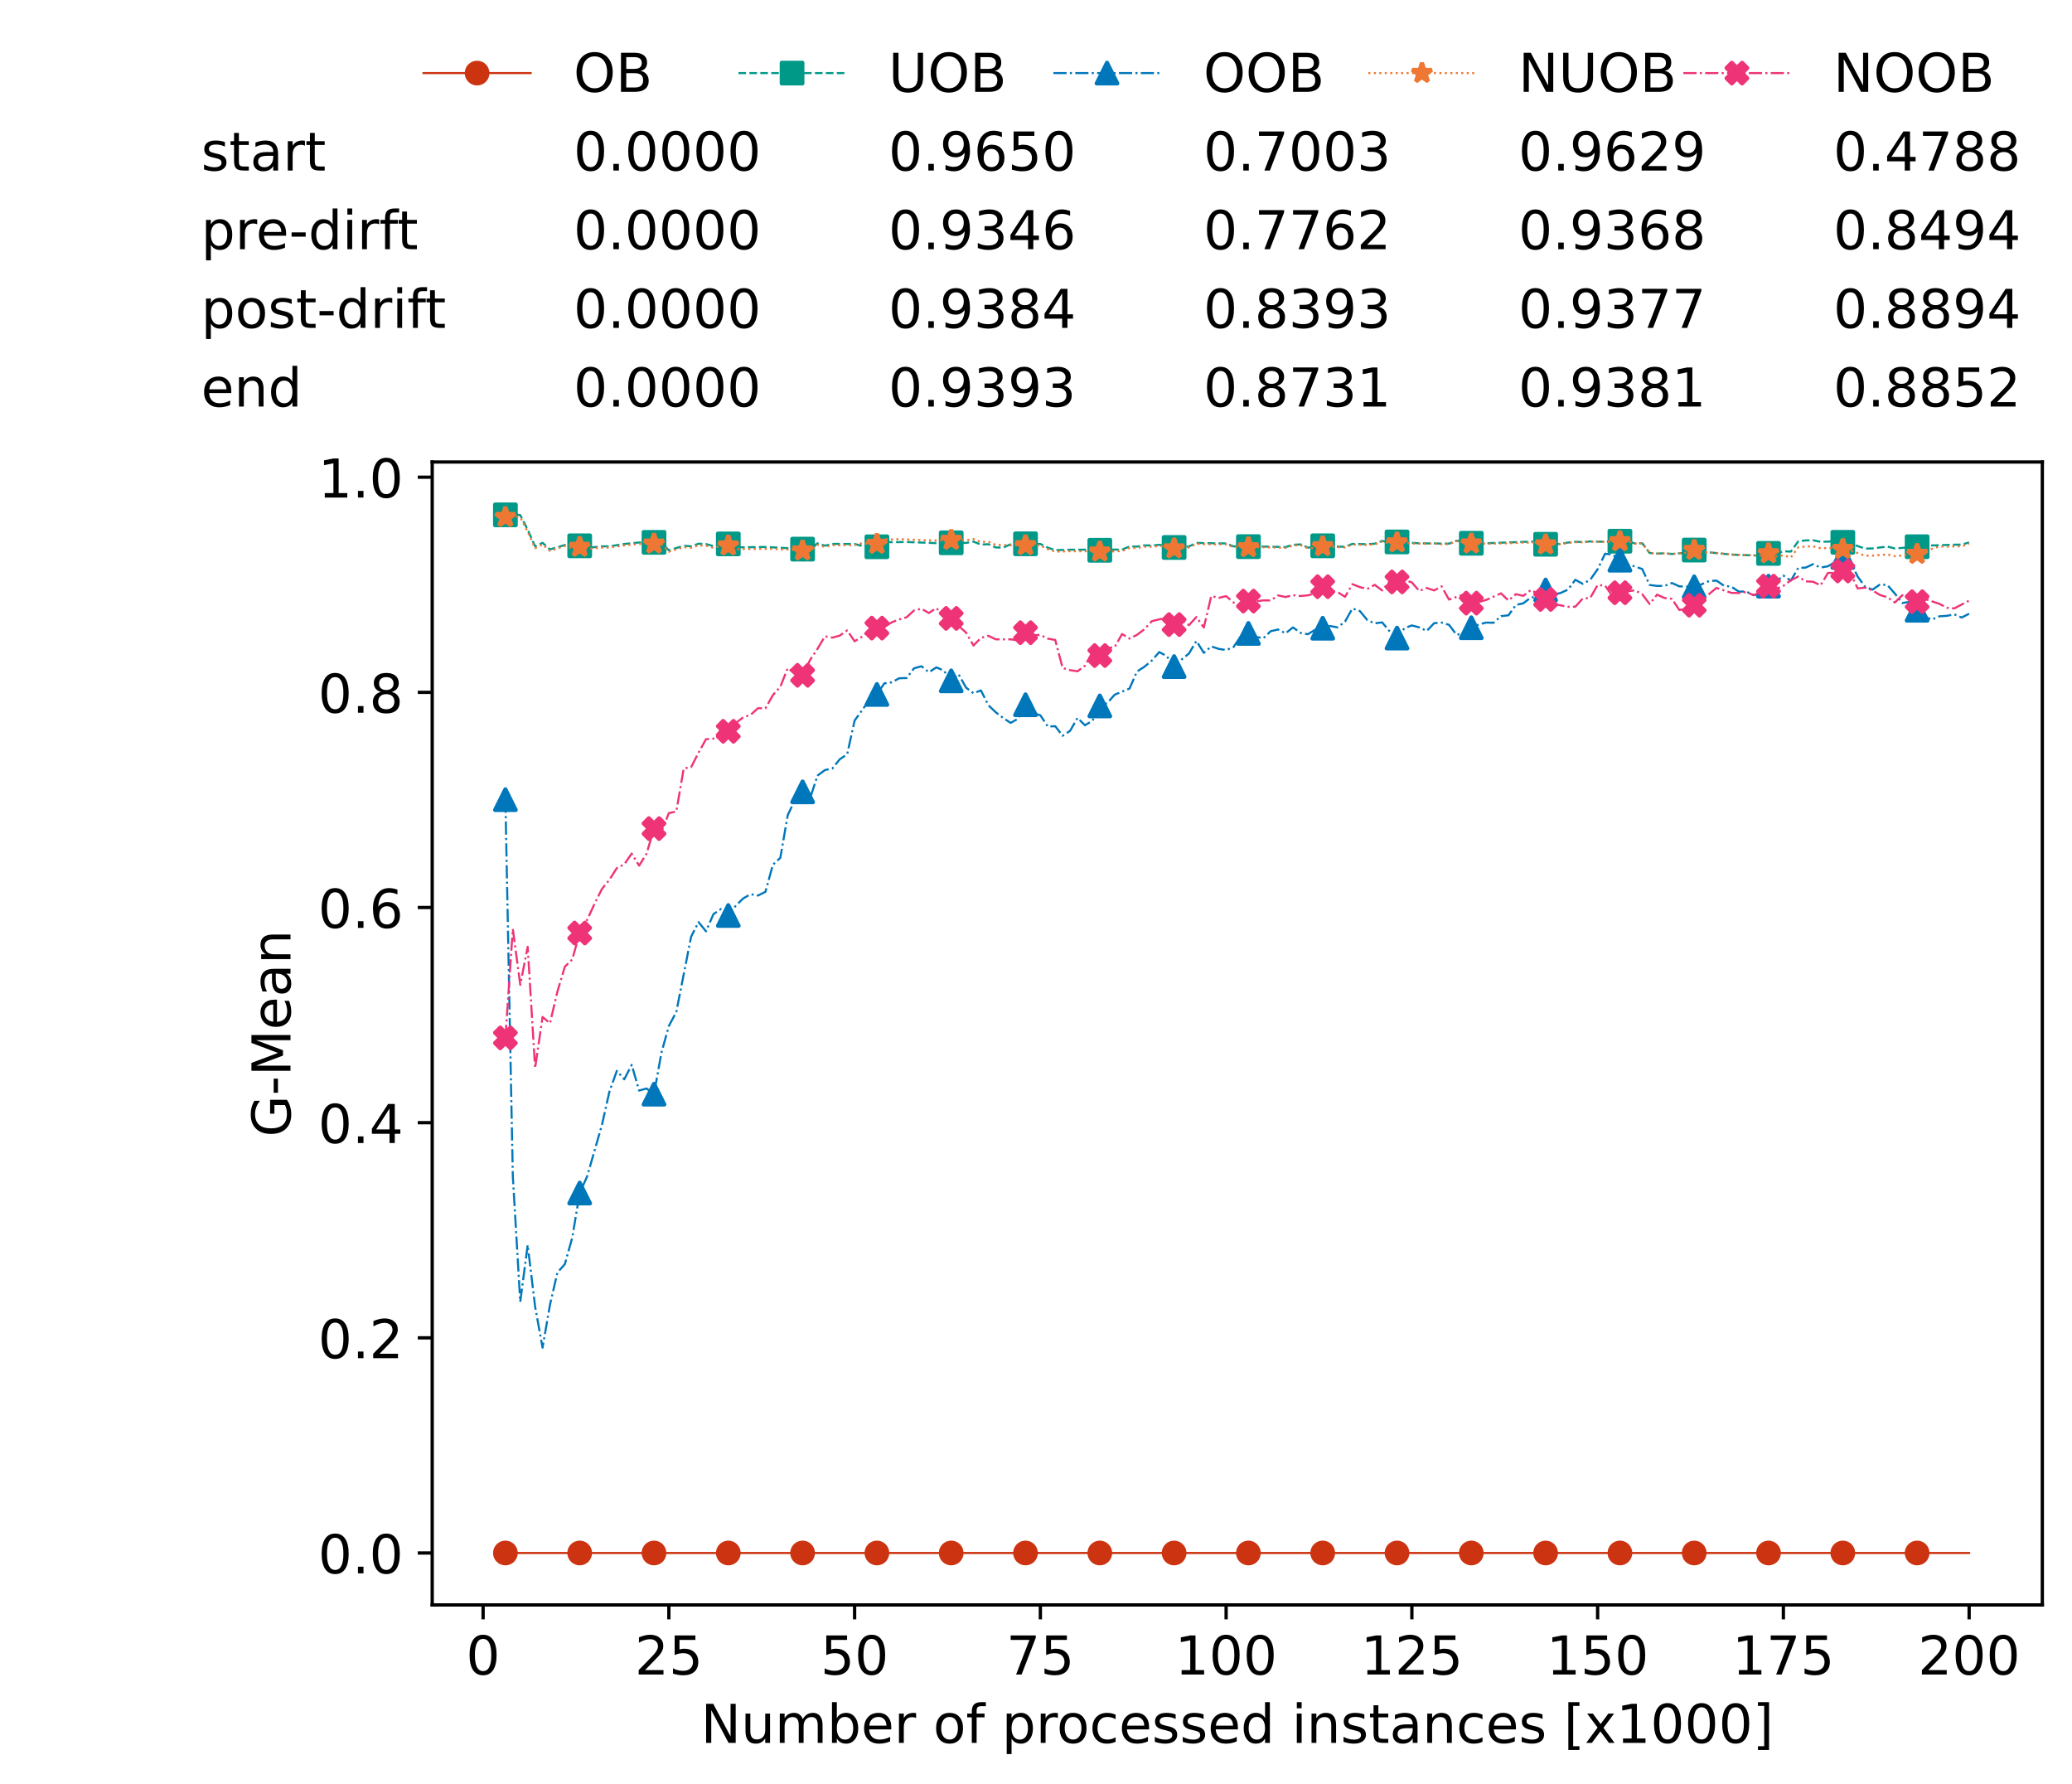 <?xml version="1.0" encoding="utf-8" standalone="no"?>
<!DOCTYPE svg PUBLIC "-//W3C//DTD SVG 1.1//EN"
  "http://www.w3.org/Graphics/SVG/1.1/DTD/svg11.dtd">
<!-- Created with matplotlib (https://matplotlib.org/) -->
<svg height="432.615pt" version="1.1" viewBox="0 0 502.65 432.615" width="502.65pt" xmlns="http://www.w3.org/2000/svg" xmlns:xlink="http://www.w3.org/1999/xlink">
 <defs>
  <style type="text/css">*{stroke-linecap:butt;stroke-linejoin:round;}</style>
 </defs>
 <g id="figure_1">
  <g id="patch_1">
   <path d="M 0 432.615 
L 502.65 432.615 
L 502.65 0 
L 0 0 
z
" style="fill:#ffffff;"/>
  </g>
  <g id="axes_1">
   <g id="patch_2">
    <path d="M 104.85 389.252 
L 495.45 389.252 
L 495.45 112.052 
L 104.85 112.052 
z
" style="fill:#ffffff;"/>
   </g>
   <g id="matplotlib.axis_1">
    <g id="xtick_1">
     <g id="line2d_1">
      <defs>
       <path d="M 0 0 
L 0 3.5 
" id="m73e3c0ce73" style="stroke:#000000;stroke-width:0.8;"/>
      </defs>
      <g>
       <use style="stroke:#000000;stroke-width:0.8;" x="117.197" xlink:href="#m73e3c0ce73" y="389.252"/>
      </g>
     </g>
     <g id="text_1">
      <!-- 0 -->
      <g transform="translate(113.061 406.13)scale(0.13 -0.13)">
       <defs>
        <path d="M 31.781 66.406 
Q 24.172 66.406 20.328 58.906 
Q 16.5 51.422 16.5 36.375 
Q 16.5 21.391 20.328 13.891 
Q 24.172 6.391 31.781 6.391 
Q 39.453 6.391 43.281 13.891 
Q 47.125 21.391 47.125 36.375 
Q 47.125 51.422 43.281 58.906 
Q 39.453 66.406 31.781 66.406 
z
M 31.781 74.219 
Q 44.047 74.219 50.516 64.516 
Q 56.984 54.828 56.984 36.375 
Q 56.984 17.969 50.516 8.266 
Q 44.047 -1.422 31.781 -1.422 
Q 19.531 -1.422 13.062 8.266 
Q 6.594 17.969 6.594 36.375 
Q 6.594 54.828 13.062 64.516 
Q 19.531 74.219 31.781 74.219 
z
" id="DejaVuSans-48"/>
       </defs>
       <use xlink:href="#DejaVuSans-48"/>
      </g>
     </g>
    </g>
    <g id="xtick_2">
     <g id="line2d_2">
      <g>
       <use style="stroke:#000000;stroke-width:0.8;" x="162.259" xlink:href="#m73e3c0ce73" y="389.252"/>
      </g>
     </g>
     <g id="text_2">
      <!-- 25 -->
      <g transform="translate(153.988 406.13)scale(0.13 -0.13)">
       <defs>
        <path d="M 19.188 8.297 
L 53.609 8.297 
L 53.609 0 
L 7.328 0 
L 7.328 8.297 
Q 12.938 14.109 22.625 23.891 
Q 32.328 33.688 34.812 36.531 
Q 39.547 41.844 41.422 45.531 
Q 43.312 49.219 43.312 52.781 
Q 43.312 58.594 39.234 62.25 
Q 35.156 65.922 28.609 65.922 
Q 23.969 65.922 18.812 64.312 
Q 13.672 62.703 7.812 59.422 
L 7.812 69.391 
Q 13.766 71.781 18.938 73 
Q 24.125 74.219 28.422 74.219 
Q 39.75 74.219 46.484 68.547 
Q 53.219 62.891 53.219 53.422 
Q 53.219 48.922 51.531 44.891 
Q 49.859 40.875 45.406 35.406 
Q 44.188 33.984 37.641 27.219 
Q 31.109 20.453 19.188 8.297 
z
" id="DejaVuSans-50"/>
        <path d="M 10.797 72.906 
L 49.516 72.906 
L 49.516 64.594 
L 19.828 64.594 
L 19.828 46.734 
Q 21.969 47.469 24.109 47.828 
Q 26.266 48.188 28.422 48.188 
Q 40.625 48.188 47.75 41.5 
Q 54.891 34.812 54.891 23.391 
Q 54.891 11.625 47.562 5.094 
Q 40.234 -1.422 26.906 -1.422 
Q 22.312 -1.422 17.547 -0.641 
Q 12.797 0.141 7.719 1.703 
L 7.719 11.625 
Q 12.109 9.234 16.797 8.062 
Q 21.484 6.891 26.703 6.891 
Q 35.156 6.891 40.078 11.328 
Q 45.016 15.766 45.016 23.391 
Q 45.016 31 40.078 35.438 
Q 35.156 39.891 26.703 39.891 
Q 22.75 39.891 18.812 39.016 
Q 14.891 38.141 10.797 36.281 
z
" id="DejaVuSans-53"/>
       </defs>
       <use xlink:href="#DejaVuSans-50"/>
       <use x="63.623" xlink:href="#DejaVuSans-53"/>
      </g>
     </g>
    </g>
    <g id="xtick_3">
     <g id="line2d_3">
      <g>
       <use style="stroke:#000000;stroke-width:0.8;" x="207.322" xlink:href="#m73e3c0ce73" y="389.252"/>
      </g>
     </g>
     <g id="text_3">
      <!-- 50 -->
      <g transform="translate(199.05 406.13)scale(0.13 -0.13)">
       <use xlink:href="#DejaVuSans-53"/>
       <use x="63.623" xlink:href="#DejaVuSans-48"/>
      </g>
     </g>
    </g>
    <g id="xtick_4">
     <g id="line2d_4">
      <g>
       <use style="stroke:#000000;stroke-width:0.8;" x="252.384" xlink:href="#m73e3c0ce73" y="389.252"/>
      </g>
     </g>
     <g id="text_4">
      <!-- 75 -->
      <g transform="translate(244.113 406.13)scale(0.13 -0.13)">
       <defs>
        <path d="M 8.203 72.906 
L 55.078 72.906 
L 55.078 68.703 
L 28.609 0 
L 18.312 0 
L 43.219 64.594 
L 8.203 64.594 
z
" id="DejaVuSans-55"/>
       </defs>
       <use xlink:href="#DejaVuSans-55"/>
       <use x="63.623" xlink:href="#DejaVuSans-53"/>
      </g>
     </g>
    </g>
    <g id="xtick_5">
     <g id="line2d_5">
      <g>
       <use style="stroke:#000000;stroke-width:0.8;" x="297.446" xlink:href="#m73e3c0ce73" y="389.252"/>
      </g>
     </g>
     <g id="text_5">
      <!-- 100 -->
      <g transform="translate(285.039 406.13)scale(0.13 -0.13)">
       <defs>
        <path d="M 12.406 8.297 
L 28.516 8.297 
L 28.516 63.922 
L 10.984 60.406 
L 10.984 69.391 
L 28.422 72.906 
L 38.281 72.906 
L 38.281 8.297 
L 54.391 8.297 
L 54.391 0 
L 12.406 0 
z
" id="DejaVuSans-49"/>
       </defs>
       <use xlink:href="#DejaVuSans-49"/>
       <use x="63.623" xlink:href="#DejaVuSans-48"/>
       <use x="127.246" xlink:href="#DejaVuSans-48"/>
      </g>
     </g>
    </g>
    <g id="xtick_6">
     <g id="line2d_6">
      <g>
       <use style="stroke:#000000;stroke-width:0.8;" x="342.509" xlink:href="#m73e3c0ce73" y="389.252"/>
      </g>
     </g>
     <g id="text_6">
      <!-- 125 -->
      <g transform="translate(330.102 406.13)scale(0.13 -0.13)">
       <use xlink:href="#DejaVuSans-49"/>
       <use x="63.623" xlink:href="#DejaVuSans-50"/>
       <use x="127.246" xlink:href="#DejaVuSans-53"/>
      </g>
     </g>
    </g>
    <g id="xtick_7">
     <g id="line2d_7">
      <g>
       <use style="stroke:#000000;stroke-width:0.8;" x="387.571" xlink:href="#m73e3c0ce73" y="389.252"/>
      </g>
     </g>
     <g id="text_7">
      <!-- 150 -->
      <g transform="translate(375.164 406.13)scale(0.13 -0.13)">
       <use xlink:href="#DejaVuSans-49"/>
       <use x="63.623" xlink:href="#DejaVuSans-53"/>
       <use x="127.246" xlink:href="#DejaVuSans-48"/>
      </g>
     </g>
    </g>
    <g id="xtick_8">
     <g id="line2d_8">
      <g>
       <use style="stroke:#000000;stroke-width:0.8;" x="432.633" xlink:href="#m73e3c0ce73" y="389.252"/>
      </g>
     </g>
     <g id="text_8">
      <!-- 175 -->
      <g transform="translate(420.226 406.13)scale(0.13 -0.13)">
       <use xlink:href="#DejaVuSans-49"/>
       <use x="63.623" xlink:href="#DejaVuSans-55"/>
       <use x="127.246" xlink:href="#DejaVuSans-53"/>
      </g>
     </g>
    </g>
    <g id="xtick_9">
     <g id="line2d_9">
      <g>
       <use style="stroke:#000000;stroke-width:0.8;" x="477.695" xlink:href="#m73e3c0ce73" y="389.252"/>
      </g>
     </g>
     <g id="text_9">
      <!-- 200 -->
      <g transform="translate(465.289 406.13)scale(0.13 -0.13)">
       <use xlink:href="#DejaVuSans-50"/>
       <use x="63.623" xlink:href="#DejaVuSans-48"/>
       <use x="127.246" xlink:href="#DejaVuSans-48"/>
      </g>
     </g>
    </g>
    <g id="text_10">
     <!-- Number of processed instances [x1000] -->
     <g transform="translate(170.025 422.711)scale(0.13 -0.13)">
      <defs>
       <path d="M 9.812 72.906 
L 23.094 72.906 
L 55.422 11.922 
L 55.422 72.906 
L 64.984 72.906 
L 64.984 0 
L 51.703 0 
L 19.391 60.984 
L 19.391 0 
L 9.812 0 
z
" id="DejaVuSans-78"/>
       <path d="M 8.5 21.578 
L 8.5 54.688 
L 17.484 54.688 
L 17.484 21.922 
Q 17.484 14.156 20.5 10.266 
Q 23.531 6.391 29.594 6.391 
Q 36.859 6.391 41.078 11.031 
Q 45.312 15.672 45.312 23.688 
L 45.312 54.688 
L 54.297 54.688 
L 54.297 0 
L 45.312 0 
L 45.312 8.406 
Q 42.047 3.422 37.719 1 
Q 33.406 -1.422 27.688 -1.422 
Q 18.266 -1.422 13.375 4.438 
Q 8.5 10.297 8.5 21.578 
z
M 31.109 56 
z
" id="DejaVuSans-117"/>
       <path d="M 52 44.188 
Q 55.375 50.25 60.062 53.125 
Q 64.75 56 71.094 56 
Q 79.641 56 84.281 50.016 
Q 88.922 44.047 88.922 33.016 
L 88.922 0 
L 79.891 0 
L 79.891 32.719 
Q 79.891 40.578 77.094 44.375 
Q 74.312 48.188 68.609 48.188 
Q 61.625 48.188 57.562 43.547 
Q 53.516 38.922 53.516 30.906 
L 53.516 0 
L 44.484 0 
L 44.484 32.719 
Q 44.484 40.625 41.703 44.406 
Q 38.922 48.188 33.109 48.188 
Q 26.219 48.188 22.156 43.531 
Q 18.109 38.875 18.109 30.906 
L 18.109 0 
L 9.078 0 
L 9.078 54.688 
L 18.109 54.688 
L 18.109 46.188 
Q 21.188 51.219 25.484 53.609 
Q 29.781 56 35.688 56 
Q 41.656 56 45.828 52.969 
Q 50 49.953 52 44.188 
z
" id="DejaVuSans-109"/>
       <path d="M 48.688 27.297 
Q 48.688 37.203 44.609 42.844 
Q 40.531 48.484 33.406 48.484 
Q 26.266 48.484 22.188 42.844 
Q 18.109 37.203 18.109 27.297 
Q 18.109 17.391 22.188 11.75 
Q 26.266 6.109 33.406 6.109 
Q 40.531 6.109 44.609 11.75 
Q 48.688 17.391 48.688 27.297 
z
M 18.109 46.391 
Q 20.953 51.266 25.266 53.625 
Q 29.594 56 35.594 56 
Q 45.562 56 51.781 48.094 
Q 58.016 40.188 58.016 27.297 
Q 58.016 14.406 51.781 6.484 
Q 45.562 -1.422 35.594 -1.422 
Q 29.594 -1.422 25.266 0.953 
Q 20.953 3.328 18.109 8.203 
L 18.109 0 
L 9.078 0 
L 9.078 75.984 
L 18.109 75.984 
z
" id="DejaVuSans-98"/>
       <path d="M 56.203 29.594 
L 56.203 25.203 
L 14.891 25.203 
Q 15.484 15.922 20.484 11.062 
Q 25.484 6.203 34.422 6.203 
Q 39.594 6.203 44.453 7.469 
Q 49.312 8.734 54.109 11.281 
L 54.109 2.781 
Q 49.266 0.734 44.188 -0.344 
Q 39.109 -1.422 33.891 -1.422 
Q 20.797 -1.422 13.156 6.188 
Q 5.516 13.812 5.516 26.812 
Q 5.516 40.234 12.766 48.109 
Q 20.016 56 32.328 56 
Q 43.359 56 49.781 48.891 
Q 56.203 41.797 56.203 29.594 
z
M 47.219 32.234 
Q 47.125 39.594 43.094 43.984 
Q 39.062 48.391 32.422 48.391 
Q 24.906 48.391 20.391 44.141 
Q 15.875 39.891 15.188 32.172 
z
" id="DejaVuSans-101"/>
       <path d="M 41.109 46.297 
Q 39.594 47.172 37.812 47.578 
Q 36.031 48 33.891 48 
Q 26.266 48 22.188 43.047 
Q 18.109 38.094 18.109 28.812 
L 18.109 0 
L 9.078 0 
L 9.078 54.688 
L 18.109 54.688 
L 18.109 46.188 
Q 20.953 51.172 25.484 53.578 
Q 30.031 56 36.531 56 
Q 37.453 56 38.578 55.875 
Q 39.703 55.766 41.062 55.516 
z
" id="DejaVuSans-114"/>
       <path id="DejaVuSans-32"/>
       <path d="M 30.609 48.391 
Q 23.391 48.391 19.188 42.75 
Q 14.984 37.109 14.984 27.297 
Q 14.984 17.484 19.156 11.844 
Q 23.344 6.203 30.609 6.203 
Q 37.797 6.203 41.984 11.859 
Q 46.188 17.531 46.188 27.297 
Q 46.188 37.016 41.984 42.703 
Q 37.797 48.391 30.609 48.391 
z
M 30.609 56 
Q 42.328 56 49.016 48.375 
Q 55.719 40.766 55.719 27.297 
Q 55.719 13.875 49.016 6.219 
Q 42.328 -1.422 30.609 -1.422 
Q 18.844 -1.422 12.172 6.219 
Q 5.516 13.875 5.516 27.297 
Q 5.516 40.766 12.172 48.375 
Q 18.844 56 30.609 56 
z
" id="DejaVuSans-111"/>
       <path d="M 37.109 75.984 
L 37.109 68.5 
L 28.516 68.5 
Q 23.688 68.5 21.797 66.547 
Q 19.922 64.594 19.922 59.516 
L 19.922 54.688 
L 34.719 54.688 
L 34.719 47.703 
L 19.922 47.703 
L 19.922 0 
L 10.891 0 
L 10.891 47.703 
L 2.297 47.703 
L 2.297 54.688 
L 10.891 54.688 
L 10.891 58.5 
Q 10.891 67.625 15.141 71.797 
Q 19.391 75.984 28.609 75.984 
z
" id="DejaVuSans-102"/>
       <path d="M 18.109 8.203 
L 18.109 -20.797 
L 9.078 -20.797 
L 9.078 54.688 
L 18.109 54.688 
L 18.109 46.391 
Q 20.953 51.266 25.266 53.625 
Q 29.594 56 35.594 56 
Q 45.562 56 51.781 48.094 
Q 58.016 40.188 58.016 27.297 
Q 58.016 14.406 51.781 6.484 
Q 45.562 -1.422 35.594 -1.422 
Q 29.594 -1.422 25.266 0.953 
Q 20.953 3.328 18.109 8.203 
z
M 48.688 27.297 
Q 48.688 37.203 44.609 42.844 
Q 40.531 48.484 33.406 48.484 
Q 26.266 48.484 22.188 42.844 
Q 18.109 37.203 18.109 27.297 
Q 18.109 17.391 22.188 11.75 
Q 26.266 6.109 33.406 6.109 
Q 40.531 6.109 44.609 11.75 
Q 48.688 17.391 48.688 27.297 
z
" id="DejaVuSans-112"/>
       <path d="M 48.781 52.594 
L 48.781 44.188 
Q 44.969 46.297 41.141 47.344 
Q 37.312 48.391 33.406 48.391 
Q 24.656 48.391 19.812 42.844 
Q 14.984 37.312 14.984 27.297 
Q 14.984 17.281 19.812 11.734 
Q 24.656 6.203 33.406 6.203 
Q 37.312 6.203 41.141 7.25 
Q 44.969 8.297 48.781 10.406 
L 48.781 2.094 
Q 45.016 0.344 40.984 -0.531 
Q 36.969 -1.422 32.422 -1.422 
Q 20.062 -1.422 12.781 6.344 
Q 5.516 14.109 5.516 27.297 
Q 5.516 40.672 12.859 48.328 
Q 20.219 56 33.016 56 
Q 37.156 56 41.109 55.141 
Q 45.062 54.297 48.781 52.594 
z
" id="DejaVuSans-99"/>
       <path d="M 44.281 53.078 
L 44.281 44.578 
Q 40.484 46.531 36.375 47.5 
Q 32.281 48.484 27.875 48.484 
Q 21.188 48.484 17.844 46.438 
Q 14.5 44.391 14.5 40.281 
Q 14.5 37.156 16.891 35.375 
Q 19.281 33.594 26.516 31.984 
L 29.594 31.297 
Q 39.156 29.25 43.188 25.516 
Q 47.219 21.781 47.219 15.094 
Q 47.219 7.469 41.188 3.016 
Q 35.156 -1.422 24.609 -1.422 
Q 20.219 -1.422 15.453 -0.562 
Q 10.688 0.297 5.422 2 
L 5.422 11.281 
Q 10.406 8.688 15.234 7.391 
Q 20.062 6.109 24.812 6.109 
Q 31.156 6.109 34.562 8.281 
Q 37.984 10.453 37.984 14.406 
Q 37.984 18.062 35.516 20.016 
Q 33.062 21.969 24.703 23.781 
L 21.578 24.516 
Q 13.234 26.266 9.516 29.906 
Q 5.812 33.547 5.812 39.891 
Q 5.812 47.609 11.281 51.797 
Q 16.75 56 26.812 56 
Q 31.781 56 36.172 55.266 
Q 40.578 54.547 44.281 53.078 
z
" id="DejaVuSans-115"/>
       <path d="M 45.406 46.391 
L 45.406 75.984 
L 54.391 75.984 
L 54.391 0 
L 45.406 0 
L 45.406 8.203 
Q 42.578 3.328 38.25 0.953 
Q 33.938 -1.422 27.875 -1.422 
Q 17.969 -1.422 11.734 6.484 
Q 5.516 14.406 5.516 27.297 
Q 5.516 40.188 11.734 48.094 
Q 17.969 56 27.875 56 
Q 33.938 56 38.25 53.625 
Q 42.578 51.266 45.406 46.391 
z
M 14.797 27.297 
Q 14.797 17.391 18.875 11.75 
Q 22.953 6.109 30.078 6.109 
Q 37.203 6.109 41.297 11.75 
Q 45.406 17.391 45.406 27.297 
Q 45.406 37.203 41.297 42.844 
Q 37.203 48.484 30.078 48.484 
Q 22.953 48.484 18.875 42.844 
Q 14.797 37.203 14.797 27.297 
z
" id="DejaVuSans-100"/>
       <path d="M 9.422 54.688 
L 18.406 54.688 
L 18.406 0 
L 9.422 0 
z
M 9.422 75.984 
L 18.406 75.984 
L 18.406 64.594 
L 9.422 64.594 
z
" id="DejaVuSans-105"/>
       <path d="M 54.891 33.016 
L 54.891 0 
L 45.906 0 
L 45.906 32.719 
Q 45.906 40.484 42.875 44.328 
Q 39.844 48.188 33.797 48.188 
Q 26.516 48.188 22.312 43.547 
Q 18.109 38.922 18.109 30.906 
L 18.109 0 
L 9.078 0 
L 9.078 54.688 
L 18.109 54.688 
L 18.109 46.188 
Q 21.344 51.125 25.703 53.562 
Q 30.078 56 35.797 56 
Q 45.219 56 50.047 50.172 
Q 54.891 44.344 54.891 33.016 
z
" id="DejaVuSans-110"/>
       <path d="M 18.312 70.219 
L 18.312 54.688 
L 36.812 54.688 
L 36.812 47.703 
L 18.312 47.703 
L 18.312 18.016 
Q 18.312 11.328 20.141 9.422 
Q 21.969 7.516 27.594 7.516 
L 36.812 7.516 
L 36.812 0 
L 27.594 0 
Q 17.188 0 13.234 3.875 
Q 9.281 7.766 9.281 18.016 
L 9.281 47.703 
L 2.688 47.703 
L 2.688 54.688 
L 9.281 54.688 
L 9.281 70.219 
z
" id="DejaVuSans-116"/>
       <path d="M 34.281 27.484 
Q 23.391 27.484 19.188 25 
Q 14.984 22.516 14.984 16.5 
Q 14.984 11.719 18.141 8.906 
Q 21.297 6.109 26.703 6.109 
Q 34.188 6.109 38.703 11.406 
Q 43.219 16.703 43.219 25.484 
L 43.219 27.484 
z
M 52.203 31.203 
L 52.203 0 
L 43.219 0 
L 43.219 8.297 
Q 40.141 3.328 35.547 0.953 
Q 30.953 -1.422 24.312 -1.422 
Q 15.922 -1.422 10.953 3.297 
Q 6 8.016 6 15.922 
Q 6 25.141 12.172 29.828 
Q 18.359 34.516 30.609 34.516 
L 43.219 34.516 
L 43.219 35.406 
Q 43.219 41.609 39.141 45 
Q 35.062 48.391 27.688 48.391 
Q 23 48.391 18.547 47.266 
Q 14.109 46.141 10.016 43.891 
L 10.016 52.203 
Q 14.938 54.109 19.578 55.047 
Q 24.219 56 28.609 56 
Q 40.484 56 46.344 49.844 
Q 52.203 43.703 52.203 31.203 
z
" id="DejaVuSans-97"/>
       <path d="M 8.594 75.984 
L 29.297 75.984 
L 29.297 69 
L 17.578 69 
L 17.578 -6.203 
L 29.297 -6.203 
L 29.297 -13.188 
L 8.594 -13.188 
z
" id="DejaVuSans-91"/>
       <path d="M 54.891 54.688 
L 35.109 28.078 
L 55.906 0 
L 45.312 0 
L 29.391 21.484 
L 13.484 0 
L 2.875 0 
L 24.125 28.609 
L 4.688 54.688 
L 15.281 54.688 
L 29.781 35.203 
L 44.281 54.688 
z
" id="DejaVuSans-120"/>
       <path d="M 30.422 75.984 
L 30.422 -13.188 
L 9.719 -13.188 
L 9.719 -6.203 
L 21.391 -6.203 
L 21.391 69 
L 9.719 69 
L 9.719 75.984 
z
" id="DejaVuSans-93"/>
      </defs>
      <use xlink:href="#DejaVuSans-78"/>
      <use x="74.805" xlink:href="#DejaVuSans-117"/>
      <use x="138.184" xlink:href="#DejaVuSans-109"/>
      <use x="235.596" xlink:href="#DejaVuSans-98"/>
      <use x="299.072" xlink:href="#DejaVuSans-101"/>
      <use x="360.596" xlink:href="#DejaVuSans-114"/>
      <use x="401.709" xlink:href="#DejaVuSans-32"/>
      <use x="433.496" xlink:href="#DejaVuSans-111"/>
      <use x="494.678" xlink:href="#DejaVuSans-102"/>
      <use x="529.883" xlink:href="#DejaVuSans-32"/>
      <use x="561.67" xlink:href="#DejaVuSans-112"/>
      <use x="625.146" xlink:href="#DejaVuSans-114"/>
      <use x="664.01" xlink:href="#DejaVuSans-111"/>
      <use x="725.191" xlink:href="#DejaVuSans-99"/>
      <use x="780.172" xlink:href="#DejaVuSans-101"/>
      <use x="841.695" xlink:href="#DejaVuSans-115"/>
      <use x="893.795" xlink:href="#DejaVuSans-115"/>
      <use x="945.895" xlink:href="#DejaVuSans-101"/>
      <use x="1007.418" xlink:href="#DejaVuSans-100"/>
      <use x="1070.895" xlink:href="#DejaVuSans-32"/>
      <use x="1102.682" xlink:href="#DejaVuSans-105"/>
      <use x="1130.465" xlink:href="#DejaVuSans-110"/>
      <use x="1193.844" xlink:href="#DejaVuSans-115"/>
      <use x="1245.943" xlink:href="#DejaVuSans-116"/>
      <use x="1285.152" xlink:href="#DejaVuSans-97"/>
      <use x="1346.432" xlink:href="#DejaVuSans-110"/>
      <use x="1409.811" xlink:href="#DejaVuSans-99"/>
      <use x="1464.791" xlink:href="#DejaVuSans-101"/>
      <use x="1526.314" xlink:href="#DejaVuSans-115"/>
      <use x="1578.414" xlink:href="#DejaVuSans-32"/>
      <use x="1610.201" xlink:href="#DejaVuSans-91"/>
      <use x="1649.215" xlink:href="#DejaVuSans-120"/>
      <use x="1708.395" xlink:href="#DejaVuSans-49"/>
      <use x="1772.018" xlink:href="#DejaVuSans-48"/>
      <use x="1835.641" xlink:href="#DejaVuSans-48"/>
      <use x="1899.264" xlink:href="#DejaVuSans-48"/>
      <use x="1962.887" xlink:href="#DejaVuSans-93"/>
     </g>
    </g>
   </g>
   <g id="matplotlib.axis_2">
    <g id="ytick_1">
     <g id="line2d_10">
      <defs>
       <path d="M 0 0 
L -3.5 0 
" id="m2022699a0e" style="stroke:#000000;stroke-width:0.8;"/>
      </defs>
      <g>
       <use style="stroke:#000000;stroke-width:0.8;" x="104.85" xlink:href="#m2022699a0e" y="376.652"/>
      </g>
     </g>
     <g id="text_11">
      <!-- 0.0 -->
      <g transform="translate(77.176 381.591)scale(0.13 -0.13)">
       <defs>
        <path d="M 10.688 12.406 
L 21 12.406 
L 21 0 
L 10.688 0 
z
" id="DejaVuSans-46"/>
       </defs>
       <use xlink:href="#DejaVuSans-48"/>
       <use x="63.623" xlink:href="#DejaVuSans-46"/>
       <use x="95.41" xlink:href="#DejaVuSans-48"/>
      </g>
     </g>
    </g>
    <g id="ytick_2">
     <g id="line2d_11">
      <g>
       <use style="stroke:#000000;stroke-width:0.8;" x="104.85" xlink:href="#m2022699a0e" y="324.469"/>
      </g>
     </g>
     <g id="text_12">
      <!-- 0.2 -->
      <g transform="translate(77.176 329.408)scale(0.13 -0.13)">
       <use xlink:href="#DejaVuSans-48"/>
       <use x="63.623" xlink:href="#DejaVuSans-46"/>
       <use x="95.41" xlink:href="#DejaVuSans-50"/>
      </g>
     </g>
    </g>
    <g id="ytick_3">
     <g id="line2d_12">
      <g>
       <use style="stroke:#000000;stroke-width:0.8;" x="104.85" xlink:href="#m2022699a0e" y="272.285"/>
      </g>
     </g>
     <g id="text_13">
      <!-- 0.4 -->
      <g transform="translate(77.176 277.224)scale(0.13 -0.13)">
       <defs>
        <path d="M 37.797 64.312 
L 12.891 25.391 
L 37.797 25.391 
z
M 35.203 72.906 
L 47.609 72.906 
L 47.609 25.391 
L 58.016 25.391 
L 58.016 17.188 
L 47.609 17.188 
L 47.609 0 
L 37.797 0 
L 37.797 17.188 
L 4.891 17.188 
L 4.891 26.703 
z
" id="DejaVuSans-52"/>
       </defs>
       <use xlink:href="#DejaVuSans-48"/>
       <use x="63.623" xlink:href="#DejaVuSans-46"/>
       <use x="95.41" xlink:href="#DejaVuSans-52"/>
      </g>
     </g>
    </g>
    <g id="ytick_4">
     <g id="line2d_13">
      <g>
       <use style="stroke:#000000;stroke-width:0.8;" x="104.85" xlink:href="#m2022699a0e" y="220.102"/>
      </g>
     </g>
     <g id="text_14">
      <!-- 0.6 -->
      <g transform="translate(77.176 225.041)scale(0.13 -0.13)">
       <defs>
        <path d="M 33.016 40.375 
Q 26.375 40.375 22.484 35.828 
Q 18.609 31.297 18.609 23.391 
Q 18.609 15.531 22.484 10.953 
Q 26.375 6.391 33.016 6.391 
Q 39.656 6.391 43.531 10.953 
Q 47.406 15.531 47.406 23.391 
Q 47.406 31.297 43.531 35.828 
Q 39.656 40.375 33.016 40.375 
z
M 52.594 71.297 
L 52.594 62.312 
Q 48.875 64.062 45.094 64.984 
Q 41.312 65.922 37.594 65.922 
Q 27.828 65.922 22.672 59.328 
Q 17.531 52.734 16.797 39.406 
Q 19.672 43.656 24.016 45.922 
Q 28.375 48.188 33.594 48.188 
Q 44.578 48.188 50.953 41.516 
Q 57.328 34.859 57.328 23.391 
Q 57.328 12.156 50.688 5.359 
Q 44.047 -1.422 33.016 -1.422 
Q 20.359 -1.422 13.672 8.266 
Q 6.984 17.969 6.984 36.375 
Q 6.984 53.656 15.188 63.938 
Q 23.391 74.219 37.203 74.219 
Q 40.922 74.219 44.703 73.484 
Q 48.484 72.75 52.594 71.297 
z
" id="DejaVuSans-54"/>
       </defs>
       <use xlink:href="#DejaVuSans-48"/>
       <use x="63.623" xlink:href="#DejaVuSans-46"/>
       <use x="95.41" xlink:href="#DejaVuSans-54"/>
      </g>
     </g>
    </g>
    <g id="ytick_5">
     <g id="line2d_14">
      <g>
       <use style="stroke:#000000;stroke-width:0.8;" x="104.85" xlink:href="#m2022699a0e" y="167.919"/>
      </g>
     </g>
     <g id="text_15">
      <!-- 0.8 -->
      <g transform="translate(77.176 172.858)scale(0.13 -0.13)">
       <defs>
        <path d="M 31.781 34.625 
Q 24.75 34.625 20.719 30.859 
Q 16.703 27.094 16.703 20.516 
Q 16.703 13.922 20.719 10.156 
Q 24.75 6.391 31.781 6.391 
Q 38.812 6.391 42.859 10.172 
Q 46.922 13.969 46.922 20.516 
Q 46.922 27.094 42.891 30.859 
Q 38.875 34.625 31.781 34.625 
z
M 21.922 38.812 
Q 15.578 40.375 12.031 44.719 
Q 8.5 49.078 8.5 55.328 
Q 8.5 64.062 14.719 69.141 
Q 20.953 74.219 31.781 74.219 
Q 42.672 74.219 48.875 69.141 
Q 55.078 64.062 55.078 55.328 
Q 55.078 49.078 51.531 44.719 
Q 48 40.375 41.703 38.812 
Q 48.828 37.156 52.797 32.312 
Q 56.781 27.484 56.781 20.516 
Q 56.781 9.906 50.312 4.234 
Q 43.844 -1.422 31.781 -1.422 
Q 19.734 -1.422 13.25 4.234 
Q 6.781 9.906 6.781 20.516 
Q 6.781 27.484 10.781 32.312 
Q 14.797 37.156 21.922 38.812 
z
M 18.312 54.391 
Q 18.312 48.734 21.844 45.562 
Q 25.391 42.391 31.781 42.391 
Q 38.141 42.391 41.719 45.562 
Q 45.312 48.734 45.312 54.391 
Q 45.312 60.062 41.719 63.234 
Q 38.141 66.406 31.781 66.406 
Q 25.391 66.406 21.844 63.234 
Q 18.312 60.062 18.312 54.391 
z
" id="DejaVuSans-56"/>
       </defs>
       <use xlink:href="#DejaVuSans-48"/>
       <use x="63.623" xlink:href="#DejaVuSans-46"/>
       <use x="95.41" xlink:href="#DejaVuSans-56"/>
      </g>
     </g>
    </g>
    <g id="ytick_6">
     <g id="line2d_15">
      <g>
       <use style="stroke:#000000;stroke-width:0.8;" x="104.85" xlink:href="#m2022699a0e" y="115.736"/>
      </g>
     </g>
     <g id="text_16">
      <!-- 1.0 -->
      <g transform="translate(77.176 120.675)scale(0.13 -0.13)">
       <use xlink:href="#DejaVuSans-49"/>
       <use x="63.623" xlink:href="#DejaVuSans-46"/>
       <use x="95.41" xlink:href="#DejaVuSans-48"/>
      </g>
     </g>
    </g>
    <g id="text_17">
     <!-- G-Mean -->
     <g transform="translate(70.472 275.744)rotate(-90)scale(0.13 -0.13)">
      <defs>
       <path d="M 59.516 10.406 
L 59.516 29.984 
L 43.406 29.984 
L 43.406 38.094 
L 69.281 38.094 
L 69.281 6.781 
Q 63.578 2.734 56.688 0.656 
Q 49.812 -1.422 42 -1.422 
Q 24.906 -1.422 15.25 8.562 
Q 5.609 18.562 5.609 36.375 
Q 5.609 54.25 15.25 64.234 
Q 24.906 74.219 42 74.219 
Q 49.125 74.219 55.547 72.453 
Q 61.969 70.703 67.391 67.281 
L 67.391 56.781 
Q 61.922 61.422 55.766 63.766 
Q 49.609 66.109 42.828 66.109 
Q 29.438 66.109 22.719 58.641 
Q 16.016 51.172 16.016 36.375 
Q 16.016 21.625 22.719 14.156 
Q 29.438 6.688 42.828 6.688 
Q 48.047 6.688 52.141 7.594 
Q 56.25 8.5 59.516 10.406 
z
" id="DejaVuSans-71"/>
       <path d="M 4.891 31.391 
L 31.203 31.391 
L 31.203 23.391 
L 4.891 23.391 
z
" id="DejaVuSans-45"/>
       <path d="M 9.812 72.906 
L 24.516 72.906 
L 43.109 23.297 
L 61.812 72.906 
L 76.516 72.906 
L 76.516 0 
L 66.891 0 
L 66.891 64.016 
L 48.094 14.016 
L 38.188 14.016 
L 19.391 64.016 
L 19.391 0 
L 9.812 0 
z
" id="DejaVuSans-77"/>
      </defs>
      <use xlink:href="#DejaVuSans-71"/>
      <use x="77.49" xlink:href="#DejaVuSans-45"/>
      <use x="113.574" xlink:href="#DejaVuSans-77"/>
      <use x="199.854" xlink:href="#DejaVuSans-101"/>
      <use x="261.377" xlink:href="#DejaVuSans-97"/>
      <use x="322.656" xlink:href="#DejaVuSans-110"/>
     </g>
    </g>
   </g>
   <g id="line2d_16"/>
   <g id="line2d_17"/>
   <g id="line2d_18"/>
   <g id="line2d_19"/>
   <g id="line2d_20"/>
   <g id="line2d_21">
    <path clip-path="url(#pab6fa376c3)" d="M 122.605 376.652 
L 477.695 376.652 
L 477.695 376.652 
" style="fill:none;stroke:#cc3311;stroke-linecap:square;stroke-width:0.5;"/>
    <defs>
     <path d="M 0 2.5 
C 0.663 2.5 1.299 2.237 1.768 1.768 
C 2.237 1.299 2.5 0.663 2.5 0 
C 2.5 -0.663 2.237 -1.299 1.768 -1.768 
C 1.299 -2.237 0.663 -2.5 0 -2.5 
C -0.663 -2.5 -1.299 -2.237 -1.768 -1.768 
C -2.237 -1.299 -2.5 -0.663 -2.5 0 
C -2.5 0.663 -2.237 1.299 -1.768 1.768 
C -1.299 2.237 -0.663 2.5 0 2.5 
z
" id="mb83b147a75" style="stroke:#cc3311;"/>
    </defs>
    <g clip-path="url(#pab6fa376c3)">
     <use style="fill:#cc3311;stroke:#cc3311;" x="122.605" xlink:href="#mb83b147a75" y="376.652"/>
     <use style="fill:#cc3311;stroke:#cc3311;" x="140.629" xlink:href="#mb83b147a75" y="376.652"/>
     <use style="fill:#cc3311;stroke:#cc3311;" x="158.654" xlink:href="#mb83b147a75" y="376.652"/>
     <use style="fill:#cc3311;stroke:#cc3311;" x="176.679" xlink:href="#mb83b147a75" y="376.652"/>
     <use style="fill:#cc3311;stroke:#cc3311;" x="194.704" xlink:href="#mb83b147a75" y="376.652"/>
     <use style="fill:#cc3311;stroke:#cc3311;" x="212.729" xlink:href="#mb83b147a75" y="376.652"/>
     <use style="fill:#cc3311;stroke:#cc3311;" x="230.754" xlink:href="#mb83b147a75" y="376.652"/>
     <use style="fill:#cc3311;stroke:#cc3311;" x="248.779" xlink:href="#mb83b147a75" y="376.652"/>
     <use style="fill:#cc3311;stroke:#cc3311;" x="266.804" xlink:href="#mb83b147a75" y="376.652"/>
     <use style="fill:#cc3311;stroke:#cc3311;" x="284.829" xlink:href="#mb83b147a75" y="376.652"/>
     <use style="fill:#cc3311;stroke:#cc3311;" x="302.854" xlink:href="#mb83b147a75" y="376.652"/>
     <use style="fill:#cc3311;stroke:#cc3311;" x="320.879" xlink:href="#mb83b147a75" y="376.652"/>
     <use style="fill:#cc3311;stroke:#cc3311;" x="338.904" xlink:href="#mb83b147a75" y="376.652"/>
     <use style="fill:#cc3311;stroke:#cc3311;" x="356.928" xlink:href="#mb83b147a75" y="376.652"/>
     <use style="fill:#cc3311;stroke:#cc3311;" x="374.953" xlink:href="#mb83b147a75" y="376.652"/>
     <use style="fill:#cc3311;stroke:#cc3311;" x="392.978" xlink:href="#mb83b147a75" y="376.652"/>
     <use style="fill:#cc3311;stroke:#cc3311;" x="411.003" xlink:href="#mb83b147a75" y="376.652"/>
     <use style="fill:#cc3311;stroke:#cc3311;" x="429.028" xlink:href="#mb83b147a75" y="376.652"/>
     <use style="fill:#cc3311;stroke:#cc3311;" x="447.053" xlink:href="#mb83b147a75" y="376.652"/>
     <use style="fill:#cc3311;stroke:#cc3311;" x="465.078" xlink:href="#mb83b147a75" y="376.652"/>
    </g>
   </g>
   <g id="line2d_22"/>
   <g id="line2d_23"/>
   <g id="line2d_24"/>
   <g id="line2d_25"/>
   <g id="line2d_26">
    <path clip-path="url(#pab6fa376c3)" d="M 122.605 124.875 
L 124.407 124.652 
L 126.21 124.931 
L 128.012 128.467 
L 129.815 132.5 
L 131.617 131.655 
L 133.419 133.258 
L 137.024 132.182 
L 138.827 132.723 
L 140.629 132.379 
L 142.432 132.882 
L 146.037 132.508 
L 147.839 132.499 
L 151.444 131.938 
L 155.049 131.57 
L 156.852 131.468 
L 160.457 131.659 
L 162.259 133.48 
L 165.864 132.364 
L 167.667 132.497 
L 169.469 131.872 
L 171.272 131.956 
L 173.074 132.445 
L 174.877 131.938 
L 176.679 131.915 
L 178.482 132.751 
L 185.692 132.661 
L 192.902 133.048 
L 196.507 133.329 
L 198.309 131.779 
L 200.112 132.34 
L 201.914 131.921 
L 207.322 131.931 
L 209.124 132.42 
L 212.729 132.614 
L 214.532 131.386 
L 216.334 131.503 
L 219.939 131.452 
L 227.149 131.726 
L 230.754 131.648 
L 234.359 131.675 
L 236.162 131.368 
L 237.964 132.084 
L 239.767 131.988 
L 241.569 132.784 
L 243.372 132.807 
L 245.174 132.001 
L 248.779 131.898 
L 252.384 131.931 
L 254.186 132.824 
L 255.989 133.433 
L 259.594 133.327 
L 272.211 133.291 
L 274.014 132.541 
L 275.816 132.564 
L 277.619 132.276 
L 279.421 132.29 
L 281.224 132.141 
L 283.026 132.263 
L 284.829 132.784 
L 288.434 132.538 
L 290.236 131.678 
L 295.644 131.788 
L 297.446 131.805 
L 299.249 132.517 
L 301.051 132.482 
L 302.854 132.577 
L 304.656 132.517 
L 308.261 132.588 
L 311.866 132.685 
L 313.669 132.142 
L 315.471 132.028 
L 317.274 132.794 
L 319.076 132.77 
L 320.879 132.381 
L 322.681 132.421 
L 324.484 132.576 
L 326.286 132.604 
L 328.089 131.912 
L 331.694 131.992 
L 333.496 131.865 
L 335.299 131.183 
L 337.101 131.618 
L 338.904 131.434 
L 344.311 131.771 
L 351.521 131.852 
L 353.324 131.158 
L 355.126 131.175 
L 356.928 131.76 
L 358.731 131.821 
L 373.151 131.295 
L 374.953 132.009 
L 378.558 131.907 
L 380.361 131.587 
L 382.163 131.399 
L 383.966 131.455 
L 385.768 131.315 
L 389.373 131.388 
L 394.781 131.17 
L 396.583 131.817 
L 398.386 131.742 
L 400.188 134.113 
L 401.991 134.266 
L 403.793 134.197 
L 405.596 134.354 
L 409.201 134.043 
L 411.003 133.411 
L 412.806 133.985 
L 414.608 133.96 
L 420.016 134.514 
L 427.226 134.768 
L 429.028 134.218 
L 430.831 134.375 
L 432.633 133.691 
L 434.436 133.783 
L 436.238 131.302 
L 438.041 131.069 
L 439.843 131.034 
L 441.646 131.409 
L 443.448 131.362 
L 445.251 131.197 
L 448.856 131.806 
L 452.461 133.066 
L 454.263 133.01 
L 457.868 132.557 
L 459.671 133.025 
L 465.078 132.599 
L 466.881 132.352 
L 474.09 132.106 
L 475.893 132.087 
L 477.695 131.566 
L 477.695 131.566 
" style="fill:none;stroke:#009988;stroke-dasharray:1.85,0.8;stroke-dashoffset:0;stroke-width:0.5;"/>
    <defs>
     <path d="M -2.5 2.5 
L 2.5 2.5 
L 2.5 -2.5 
L -2.5 -2.5 
z
" id="m0604dce01e" style="stroke:#009988;stroke-linejoin:miter;"/>
    </defs>
    <g clip-path="url(#pab6fa376c3)">
     <use style="fill:#009988;stroke:#009988;stroke-linejoin:miter;" x="122.605" xlink:href="#m0604dce01e" y="124.875"/>
     <use style="fill:#009988;stroke:#009988;stroke-linejoin:miter;" x="140.629" xlink:href="#m0604dce01e" y="132.379"/>
     <use style="fill:#009988;stroke:#009988;stroke-linejoin:miter;" x="158.654" xlink:href="#m0604dce01e" y="131.538"/>
     <use style="fill:#009988;stroke:#009988;stroke-linejoin:miter;" x="176.679" xlink:href="#m0604dce01e" y="131.915"/>
     <use style="fill:#009988;stroke:#009988;stroke-linejoin:miter;" x="194.704" xlink:href="#m0604dce01e" y="133.183"/>
     <use style="fill:#009988;stroke:#009988;stroke-linejoin:miter;" x="212.729" xlink:href="#m0604dce01e" y="132.614"/>
     <use style="fill:#009988;stroke:#009988;stroke-linejoin:miter;" x="230.754" xlink:href="#m0604dce01e" y="131.648"/>
     <use style="fill:#009988;stroke:#009988;stroke-linejoin:miter;" x="248.779" xlink:href="#m0604dce01e" y="131.898"/>
     <use style="fill:#009988;stroke:#009988;stroke-linejoin:miter;" x="266.804" xlink:href="#m0604dce01e" y="133.46"/>
     <use style="fill:#009988;stroke:#009988;stroke-linejoin:miter;" x="284.829" xlink:href="#m0604dce01e" y="132.784"/>
     <use style="fill:#009988;stroke:#009988;stroke-linejoin:miter;" x="302.854" xlink:href="#m0604dce01e" y="132.577"/>
     <use style="fill:#009988;stroke:#009988;stroke-linejoin:miter;" x="320.879" xlink:href="#m0604dce01e" y="132.381"/>
     <use style="fill:#009988;stroke:#009988;stroke-linejoin:miter;" x="338.904" xlink:href="#m0604dce01e" y="131.434"/>
     <use style="fill:#009988;stroke:#009988;stroke-linejoin:miter;" x="356.928" xlink:href="#m0604dce01e" y="131.76"/>
     <use style="fill:#009988;stroke:#009988;stroke-linejoin:miter;" x="374.953" xlink:href="#m0604dce01e" y="132.009"/>
     <use style="fill:#009988;stroke:#009988;stroke-linejoin:miter;" x="392.978" xlink:href="#m0604dce01e" y="131.262"/>
     <use style="fill:#009988;stroke:#009988;stroke-linejoin:miter;" x="411.003" xlink:href="#m0604dce01e" y="133.411"/>
     <use style="fill:#009988;stroke:#009988;stroke-linejoin:miter;" x="429.028" xlink:href="#m0604dce01e" y="134.218"/>
     <use style="fill:#009988;stroke:#009988;stroke-linejoin:miter;" x="447.053" xlink:href="#m0604dce01e" y="131.531"/>
     <use style="fill:#009988;stroke:#009988;stroke-linejoin:miter;" x="465.078" xlink:href="#m0604dce01e" y="132.599"/>
    </g>
   </g>
   <g id="line2d_27"/>
   <g id="line2d_28"/>
   <g id="line2d_29"/>
   <g id="line2d_30"/>
   <g id="line2d_31">
    <path clip-path="url(#pab6fa376c3)" d="M 122.605 193.939 
L 124.407 285.295 
L 126.21 315.748 
L 128.012 301.965 
L 129.815 316.902 
L 131.617 326.86 
L 133.419 316.447 
L 135.222 308.645 
L 137.024 306.601 
L 138.827 300.167 
L 140.629 289.353 
L 142.432 285.319 
L 146.037 272.788 
L 147.839 264.763 
L 149.642 259.718 
L 151.444 261.77 
L 153.247 258.27 
L 155.049 264.5 
L 156.852 263.995 
L 158.654 265.37 
L 160.457 255.321 
L 162.259 248.825 
L 164.062 245.453 
L 167.667 227.153 
L 169.469 223.642 
L 171.272 225.88 
L 173.074 221.712 
L 174.877 220.479 
L 176.679 222.042 
L 178.482 219.677 
L 180.284 217.906 
L 182.087 216.873 
L 183.889 217.199 
L 185.692 216.291 
L 187.494 209.715 
L 189.297 208.055 
L 191.099 197.691 
L 192.902 193.899 
L 194.704 192.055 
L 196.507 193.65 
L 198.309 188.116 
L 200.112 186.768 
L 201.914 186.381 
L 203.717 184.154 
L 205.519 182.924 
L 207.322 174.769 
L 210.927 169.741 
L 212.729 168.427 
L 214.532 165.736 
L 216.334 165.481 
L 218.137 164.498 
L 219.939 164.441 
L 221.742 162.086 
L 223.544 161.593 
L 225.347 163.054 
L 227.149 161.856 
L 228.952 162.638 
L 230.754 165.127 
L 232.557 163.542 
L 234.359 166.772 
L 236.162 168.139 
L 237.964 167.446 
L 239.767 171.039 
L 241.569 172.755 
L 243.372 174.14 
L 245.174 175.321 
L 246.976 174.311 
L 248.779 170.926 
L 250.581 172.925 
L 252.384 173.487 
L 254.186 176.203 
L 255.989 176.133 
L 257.791 178.444 
L 259.594 177.259 
L 261.396 174.115 
L 263.199 175.895 
L 265.001 174.824 
L 266.804 171.207 
L 268.606 170.535 
L 270.409 168.486 
L 274.014 167 
L 275.816 162.871 
L 277.619 161.715 
L 279.421 160.21 
L 281.224 158.147 
L 283.026 159.113 
L 284.829 161.666 
L 286.631 159.964 
L 288.434 158.496 
L 290.236 155.456 
L 292.039 158.339 
L 293.841 156.777 
L 295.644 157.376 
L 297.446 157.659 
L 299.249 156.93 
L 301.051 154.243 
L 302.854 153.628 
L 304.656 154.456 
L 306.459 154.816 
L 308.261 153.084 
L 310.064 152.679 
L 311.866 153.602 
L 313.669 152.165 
L 315.471 153.476 
L 317.274 153.821 
L 319.076 152.725 
L 320.879 152.363 
L 322.681 151.834 
L 324.484 152.151 
L 326.286 150.775 
L 328.089 147.574 
L 329.891 148.197 
L 331.694 150.385 
L 333.496 151.191 
L 335.299 150.948 
L 337.101 153.101 
L 338.904 154.747 
L 340.706 152.349 
L 342.509 151.69 
L 344.311 152.155 
L 346.114 153.027 
L 347.916 151.142 
L 349.719 151 
L 351.521 151.541 
L 353.324 153.928 
L 355.126 153.704 
L 356.928 152.245 
L 358.731 151.457 
L 360.533 150.999 
L 362.336 151.034 
L 364.138 149.437 
L 365.941 149.229 
L 367.743 146.72 
L 369.546 146.32 
L 371.348 144.93 
L 373.151 144.731 
L 374.953 143.091 
L 376.756 144.205 
L 378.558 143.827 
L 380.361 143.014 
L 382.163 140.616 
L 383.966 141.602 
L 385.768 140.616 
L 387.571 138.066 
L 389.373 134.295 
L 391.176 134.501 
L 392.978 135.872 
L 394.781 136.867 
L 396.583 137.378 
L 398.386 138.009 
L 400.188 141.875 
L 401.991 142.1 
L 403.793 142.106 
L 405.596 141.401 
L 407.398 142.209 
L 411.003 142.324 
L 412.806 141.703 
L 414.608 140.919 
L 416.411 140.814 
L 418.213 142.047 
L 420.016 142.297 
L 421.818 143.48 
L 423.621 143.474 
L 425.423 144.311 
L 427.226 144.194 
L 429.028 142.164 
L 430.831 141.13 
L 432.633 139.595 
L 434.436 140.834 
L 436.238 137.738 
L 438.041 137.662 
L 439.843 136.828 
L 441.646 137.655 
L 443.448 137.34 
L 447.053 135.187 
L 448.856 136.1 
L 450.658 139.859 
L 452.461 142.312 
L 454.263 143.014 
L 456.066 141.752 
L 457.868 141.887 
L 459.671 143.951 
L 461.473 146.255 
L 463.276 145.98 
L 465.078 148.004 
L 466.881 149.603 
L 468.683 150.262 
L 470.485 149.472 
L 472.288 149.361 
L 474.09 149.004 
L 475.893 149.774 
L 477.695 148.845 
L 477.695 148.845 
" style="fill:none;stroke:#0077bb;stroke-dasharray:3.2,0.8,0.5,0.8;stroke-dashoffset:0;stroke-width:0.5;"/>
    <defs>
     <path d="M 0 -2.5 
L -2.5 2.5 
L 2.5 2.5 
z
" id="m72e9d70b3b" style="stroke:#0077bb;stroke-linejoin:miter;"/>
    </defs>
    <g clip-path="url(#pab6fa376c3)">
     <use style="fill:#0077bb;stroke:#0077bb;stroke-linejoin:miter;" x="122.605" xlink:href="#m72e9d70b3b" y="193.939"/>
     <use style="fill:#0077bb;stroke:#0077bb;stroke-linejoin:miter;" x="140.629" xlink:href="#m72e9d70b3b" y="289.353"/>
     <use style="fill:#0077bb;stroke:#0077bb;stroke-linejoin:miter;" x="158.654" xlink:href="#m72e9d70b3b" y="265.37"/>
     <use style="fill:#0077bb;stroke:#0077bb;stroke-linejoin:miter;" x="176.679" xlink:href="#m72e9d70b3b" y="222.042"/>
     <use style="fill:#0077bb;stroke:#0077bb;stroke-linejoin:miter;" x="194.704" xlink:href="#m72e9d70b3b" y="192.055"/>
     <use style="fill:#0077bb;stroke:#0077bb;stroke-linejoin:miter;" x="212.729" xlink:href="#m72e9d70b3b" y="168.427"/>
     <use style="fill:#0077bb;stroke:#0077bb;stroke-linejoin:miter;" x="230.754" xlink:href="#m72e9d70b3b" y="165.127"/>
     <use style="fill:#0077bb;stroke:#0077bb;stroke-linejoin:miter;" x="248.779" xlink:href="#m72e9d70b3b" y="170.926"/>
     <use style="fill:#0077bb;stroke:#0077bb;stroke-linejoin:miter;" x="266.804" xlink:href="#m72e9d70b3b" y="171.207"/>
     <use style="fill:#0077bb;stroke:#0077bb;stroke-linejoin:miter;" x="284.829" xlink:href="#m72e9d70b3b" y="161.666"/>
     <use style="fill:#0077bb;stroke:#0077bb;stroke-linejoin:miter;" x="302.854" xlink:href="#m72e9d70b3b" y="153.628"/>
     <use style="fill:#0077bb;stroke:#0077bb;stroke-linejoin:miter;" x="320.879" xlink:href="#m72e9d70b3b" y="152.363"/>
     <use style="fill:#0077bb;stroke:#0077bb;stroke-linejoin:miter;" x="338.904" xlink:href="#m72e9d70b3b" y="154.747"/>
     <use style="fill:#0077bb;stroke:#0077bb;stroke-linejoin:miter;" x="356.928" xlink:href="#m72e9d70b3b" y="152.245"/>
     <use style="fill:#0077bb;stroke:#0077bb;stroke-linejoin:miter;" x="374.953" xlink:href="#m72e9d70b3b" y="143.091"/>
     <use style="fill:#0077bb;stroke:#0077bb;stroke-linejoin:miter;" x="392.978" xlink:href="#m72e9d70b3b" y="135.872"/>
     <use style="fill:#0077bb;stroke:#0077bb;stroke-linejoin:miter;" x="411.003" xlink:href="#m72e9d70b3b" y="142.324"/>
     <use style="fill:#0077bb;stroke:#0077bb;stroke-linejoin:miter;" x="429.028" xlink:href="#m72e9d70b3b" y="142.164"/>
     <use style="fill:#0077bb;stroke:#0077bb;stroke-linejoin:miter;" x="447.053" xlink:href="#m72e9d70b3b" y="135.187"/>
     <use style="fill:#0077bb;stroke:#0077bb;stroke-linejoin:miter;" x="465.078" xlink:href="#m72e9d70b3b" y="148.004"/>
    </g>
   </g>
   <g id="line2d_32"/>
   <g id="line2d_33"/>
   <g id="line2d_34"/>
   <g id="line2d_35"/>
   <g id="line2d_36">
    <path clip-path="url(#pab6fa376c3)" d="M 122.605 125.423 
L 124.407 125.266 
L 126.21 125.432 
L 128.012 128.973 
L 129.815 132.93 
L 131.617 132.036 
L 133.419 133.603 
L 137.024 132.42 
L 138.827 132.991 
L 140.629 132.661 
L 142.432 133.151 
L 146.037 132.808 
L 147.839 132.789 
L 151.444 132.267 
L 155.049 131.901 
L 156.852 131.81 
L 160.457 131.988 
L 162.259 133.801 
L 165.864 132.693 
L 167.667 132.848 
L 169.469 132.258 
L 171.272 132.357 
L 173.074 132.872 
L 174.877 132.358 
L 176.679 132.336 
L 178.482 133.184 
L 187.494 133.112 
L 189.297 133.25 
L 191.099 133.271 
L 196.507 133.673 
L 198.309 132.117 
L 200.112 132.656 
L 201.914 132.245 
L 207.322 132.199 
L 209.124 131.758 
L 210.927 131.914 
L 212.729 131.953 
L 214.532 130.727 
L 216.334 130.844 
L 218.137 130.757 
L 221.742 130.902 
L 225.347 131.06 
L 227.149 131.088 
L 230.754 130.982 
L 234.359 131.03 
L 236.162 130.738 
L 237.964 131.459 
L 239.767 131.356 
L 241.569 132.165 
L 250.581 132.322 
L 252.384 132.292 
L 254.186 133.197 
L 255.989 133.799 
L 259.594 133.686 
L 270.409 133.721 
L 272.211 133.643 
L 274.014 132.887 
L 275.816 132.903 
L 277.619 132.596 
L 279.421 132.595 
L 281.224 132.453 
L 283.026 132.547 
L 284.829 133.048 
L 288.434 132.773 
L 290.236 131.901 
L 293.841 132.023 
L 297.446 131.993 
L 299.249 132.698 
L 301.051 132.663 
L 302.854 132.759 
L 304.656 132.684 
L 311.866 132.852 
L 313.669 132.316 
L 315.471 132.194 
L 317.274 132.947 
L 319.076 132.916 
L 320.879 132.52 
L 326.286 132.757 
L 328.089 132.065 
L 331.694 132.152 
L 333.496 132.019 
L 335.299 131.337 
L 337.101 131.771 
L 338.904 131.587 
L 342.509 131.8 
L 346.114 131.882 
L 347.916 131.799 
L 349.719 131.995 
L 351.521 131.97 
L 353.324 131.27 
L 355.126 131.286 
L 356.928 131.857 
L 360.533 131.858 
L 365.941 131.761 
L 369.546 131.587 
L 371.348 131.628 
L 373.151 131.372 
L 374.953 132.079 
L 378.558 131.977 
L 380.361 131.671 
L 382.163 131.49 
L 383.966 131.531 
L 385.768 131.378 
L 389.373 131.423 
L 394.781 131.212 
L 396.583 131.852 
L 398.386 131.777 
L 400.188 134.143 
L 401.991 134.295 
L 403.793 134.226 
L 405.596 134.377 
L 409.201 134.045 
L 411.003 133.405 
L 412.806 133.98 
L 414.608 133.947 
L 420.016 134.488 
L 427.226 134.777 
L 429.028 134.212 
L 430.831 134.95 
L 432.633 134.681 
L 434.436 135.217 
L 436.238 132.762 
L 438.041 132.543 
L 439.843 132.515 
L 441.646 132.944 
L 443.448 132.946 
L 445.251 132.835 
L 448.856 133.477 
L 452.461 134.79 
L 454.263 134.748 
L 457.868 134.467 
L 459.671 134.902 
L 465.078 134.373 
L 466.881 133.572 
L 468.683 133.136 
L 470.485 132.525 
L 472.288 132.576 
L 475.893 132.476 
L 477.695 131.887 
L 477.695 131.887 
" style="fill:none;stroke:#ee7733;stroke-dasharray:0.5,0.825;stroke-dashoffset:0;stroke-width:0.5;"/>
    <defs>
     <path d="M 0 -2.5 
L -0.561 -0.773 
L -2.378 -0.773 
L -0.908 0.295 
L -1.469 2.023 
L -0 0.955 
L 1.469 2.023 
L 0.908 0.295 
L 2.378 -0.773 
L 0.561 -0.773 
z
" id="m7ec88d0502" style="stroke:#ee7733;stroke-linejoin:bevel;"/>
    </defs>
    <g clip-path="url(#pab6fa376c3)">
     <use style="fill:#ee7733;stroke:#ee7733;stroke-linejoin:bevel;" x="122.605" xlink:href="#m7ec88d0502" y="125.423"/>
     <use style="fill:#ee7733;stroke:#ee7733;stroke-linejoin:bevel;" x="140.629" xlink:href="#m7ec88d0502" y="132.661"/>
     <use style="fill:#ee7733;stroke:#ee7733;stroke-linejoin:bevel;" x="158.654" xlink:href="#m7ec88d0502" y="131.88"/>
     <use style="fill:#ee7733;stroke:#ee7733;stroke-linejoin:bevel;" x="176.679" xlink:href="#m7ec88d0502" y="132.336"/>
     <use style="fill:#ee7733;stroke:#ee7733;stroke-linejoin:bevel;" x="194.704" xlink:href="#m7ec88d0502" y="133.54"/>
     <use style="fill:#ee7733;stroke:#ee7733;stroke-linejoin:bevel;" x="212.729" xlink:href="#m7ec88d0502" y="131.953"/>
     <use style="fill:#ee7733;stroke:#ee7733;stroke-linejoin:bevel;" x="230.754" xlink:href="#m7ec88d0502" y="130.982"/>
     <use style="fill:#ee7733;stroke:#ee7733;stroke-linejoin:bevel;" x="248.779" xlink:href="#m7ec88d0502" y="132.266"/>
     <use style="fill:#ee7733;stroke:#ee7733;stroke-linejoin:bevel;" x="266.804" xlink:href="#m7ec88d0502" y="133.805"/>
     <use style="fill:#ee7733;stroke:#ee7733;stroke-linejoin:bevel;" x="284.829" xlink:href="#m7ec88d0502" y="133.048"/>
     <use style="fill:#ee7733;stroke:#ee7733;stroke-linejoin:bevel;" x="302.854" xlink:href="#m7ec88d0502" y="132.759"/>
     <use style="fill:#ee7733;stroke:#ee7733;stroke-linejoin:bevel;" x="320.879" xlink:href="#m7ec88d0502" y="132.52"/>
     <use style="fill:#ee7733;stroke:#ee7733;stroke-linejoin:bevel;" x="338.904" xlink:href="#m7ec88d0502" y="131.587"/>
     <use style="fill:#ee7733;stroke:#ee7733;stroke-linejoin:bevel;" x="356.928" xlink:href="#m7ec88d0502" y="131.857"/>
     <use style="fill:#ee7733;stroke:#ee7733;stroke-linejoin:bevel;" x="374.953" xlink:href="#m7ec88d0502" y="132.079"/>
     <use style="fill:#ee7733;stroke:#ee7733;stroke-linejoin:bevel;" x="392.978" xlink:href="#m7ec88d0502" y="131.297"/>
     <use style="fill:#ee7733;stroke:#ee7733;stroke-linejoin:bevel;" x="411.003" xlink:href="#m7ec88d0502" y="133.405"/>
     <use style="fill:#ee7733;stroke:#ee7733;stroke-linejoin:bevel;" x="429.028" xlink:href="#m7ec88d0502" y="134.212"/>
     <use style="fill:#ee7733;stroke:#ee7733;stroke-linejoin:bevel;" x="447.053" xlink:href="#m7ec88d0502" y="133.177"/>
     <use style="fill:#ee7733;stroke:#ee7733;stroke-linejoin:bevel;" x="465.078" xlink:href="#m7ec88d0502" y="134.373"/>
    </g>
   </g>
   <g id="line2d_37"/>
   <g id="line2d_38"/>
   <g id="line2d_39"/>
   <g id="line2d_40"/>
   <g id="line2d_41">
    <path clip-path="url(#pab6fa376c3)" d="M 122.605 251.725 
L 124.407 225.303 
L 126.21 238.843 
L 128.012 229.637 
L 129.815 259.04 
L 131.617 246.642 
L 133.419 248.175 
L 135.222 240.483 
L 137.024 234.468 
L 138.827 232.686 
L 140.629 226.29 
L 142.432 223.107 
L 144.234 219.185 
L 146.037 215.582 
L 147.839 213.375 
L 149.642 210.537 
L 151.444 209.638 
L 153.247 207.02 
L 155.049 209.95 
L 156.852 207.032 
L 158.654 200.965 
L 160.457 201.749 
L 162.259 197.203 
L 164.062 196.827 
L 165.864 186.377 
L 167.667 186.057 
L 169.469 182.531 
L 171.272 179.285 
L 173.074 179.146 
L 174.877 177.054 
L 176.679 177.369 
L 178.482 175.361 
L 180.284 173.984 
L 182.087 173.37 
L 183.889 171.763 
L 185.692 171.797 
L 187.494 168.593 
L 189.297 166.566 
L 191.099 162.03 
L 192.902 163.467 
L 194.704 163.783 
L 196.507 160.08 
L 198.309 157.395 
L 200.112 154.333 
L 201.914 154.648 
L 203.717 154.155 
L 205.519 152.89 
L 207.322 155.532 
L 209.124 154.396 
L 210.927 152.848 
L 212.729 152.339 
L 214.532 152.076 
L 216.334 150.928 
L 218.137 150.247 
L 219.939 149.705 
L 221.742 148.051 
L 223.544 147.633 
L 225.347 148.681 
L 227.149 147.461 
L 228.952 149.466 
L 230.754 149.98 
L 232.557 151.821 
L 234.359 153.421 
L 236.162 156.563 
L 237.964 154.706 
L 239.767 154.209 
L 241.569 155.066 
L 245.174 155.06 
L 246.976 155.306 
L 248.779 153.448 
L 250.581 154.074 
L 252.384 153.993 
L 254.186 154.888 
L 255.989 155.21 
L 257.791 162.028 
L 259.594 162.536 
L 261.396 162.815 
L 263.199 161.47 
L 265.001 158.183 
L 266.804 158.996 
L 268.606 157.233 
L 270.409 156.926 
L 272.211 153.765 
L 274.014 154.888 
L 275.816 153.979 
L 277.619 152.623 
L 279.421 150.659 
L 281.224 150.212 
L 283.026 149.891 
L 284.829 151.484 
L 286.631 150.395 
L 288.434 151.627 
L 290.236 149.65 
L 292.039 152.191 
L 293.841 144.555 
L 295.644 145.01 
L 297.446 144.586 
L 299.249 146.127 
L 301.051 147.094 
L 302.854 145.787 
L 304.656 145.841 
L 306.459 145.618 
L 308.261 145.629 
L 310.064 144.405 
L 311.866 144.794 
L 313.669 144.339 
L 315.471 144.555 
L 317.274 144.393 
L 319.076 143.924 
L 320.879 142.292 
L 322.681 143.274 
L 324.484 143.582 
L 326.286 144.753 
L 328.089 141.691 
L 329.891 142.39 
L 331.694 142.841 
L 333.496 141.837 
L 335.299 143.208 
L 337.101 141.002 
L 338.904 141.136 
L 340.706 140.64 
L 342.509 141.258 
L 344.311 143.337 
L 346.114 142.604 
L 347.916 143.203 
L 349.719 142.213 
L 351.521 145.419 
L 355.126 144.168 
L 356.928 146.282 
L 358.731 146.006 
L 360.533 145.502 
L 364.138 143.91 
L 365.941 145.649 
L 367.743 144.105 
L 369.546 144.51 
L 371.348 143.116 
L 373.151 143.96 
L 374.953 145.386 
L 376.756 146.467 
L 380.361 147.168 
L 382.163 147.147 
L 383.966 145.156 
L 385.768 145.029 
L 387.571 141.885 
L 389.373 142.033 
L 391.176 144.577 
L 392.978 143.755 
L 396.583 143.155 
L 398.386 144.104 
L 400.188 146.493 
L 401.991 144.221 
L 403.793 145.03 
L 405.596 145.237 
L 407.398 147.946 
L 409.201 147.587 
L 411.003 146.78 
L 412.806 145.584 
L 416.411 142.588 
L 420.016 143.791 
L 421.818 143.831 
L 423.621 143.576 
L 425.423 144.371 
L 427.226 143.444 
L 429.028 142.158 
L 430.831 142.817 
L 432.633 142.092 
L 434.436 140.739 
L 436.238 139.832 
L 438.041 141.001 
L 439.843 141.087 
L 441.646 141.971 
L 443.448 138.961 
L 445.251 138.936 
L 447.053 138.477 
L 448.856 138.907 
L 450.658 142.707 
L 452.461 142.52 
L 454.263 143.211 
L 456.066 144.304 
L 457.868 144.853 
L 459.671 146.128 
L 461.473 144.364 
L 463.276 145.341 
L 465.078 145.935 
L 466.881 145.245 
L 470.485 146.453 
L 472.288 147.401 
L 474.09 147.558 
L 477.695 145.676 
L 477.695 145.676 
" style="fill:none;stroke:#ee3377;stroke-dasharray:3.2,0.8,0.5,0.8;stroke-dashoffset:0;stroke-width:0.5;"/>
    <defs>
     <path d="M -1.25 2.5 
L 0 1.25 
L 1.25 2.5 
L 2.5 1.25 
L 1.25 0 
L 2.5 -1.25 
L 1.25 -2.5 
L 0 -1.25 
L -1.25 -2.5 
L -2.5 -1.25 
L -1.25 0 
L -2.5 1.25 
z
" id="m65369ffb93" style="stroke:#ee3377;stroke-linejoin:miter;"/>
    </defs>
    <g clip-path="url(#pab6fa376c3)">
     <use style="fill:#ee3377;stroke:#ee3377;stroke-linejoin:miter;" x="122.605" xlink:href="#m65369ffb93" y="251.725"/>
     <use style="fill:#ee3377;stroke:#ee3377;stroke-linejoin:miter;" x="140.629" xlink:href="#m65369ffb93" y="226.29"/>
     <use style="fill:#ee3377;stroke:#ee3377;stroke-linejoin:miter;" x="158.654" xlink:href="#m65369ffb93" y="200.965"/>
     <use style="fill:#ee3377;stroke:#ee3377;stroke-linejoin:miter;" x="176.679" xlink:href="#m65369ffb93" y="177.369"/>
     <use style="fill:#ee3377;stroke:#ee3377;stroke-linejoin:miter;" x="194.704" xlink:href="#m65369ffb93" y="163.783"/>
     <use style="fill:#ee3377;stroke:#ee3377;stroke-linejoin:miter;" x="212.729" xlink:href="#m65369ffb93" y="152.339"/>
     <use style="fill:#ee3377;stroke:#ee3377;stroke-linejoin:miter;" x="230.754" xlink:href="#m65369ffb93" y="149.98"/>
     <use style="fill:#ee3377;stroke:#ee3377;stroke-linejoin:miter;" x="248.779" xlink:href="#m65369ffb93" y="153.448"/>
     <use style="fill:#ee3377;stroke:#ee3377;stroke-linejoin:miter;" x="266.804" xlink:href="#m65369ffb93" y="158.996"/>
     <use style="fill:#ee3377;stroke:#ee3377;stroke-linejoin:miter;" x="284.829" xlink:href="#m65369ffb93" y="151.484"/>
     <use style="fill:#ee3377;stroke:#ee3377;stroke-linejoin:miter;" x="302.854" xlink:href="#m65369ffb93" y="145.787"/>
     <use style="fill:#ee3377;stroke:#ee3377;stroke-linejoin:miter;" x="320.879" xlink:href="#m65369ffb93" y="142.292"/>
     <use style="fill:#ee3377;stroke:#ee3377;stroke-linejoin:miter;" x="338.904" xlink:href="#m65369ffb93" y="141.136"/>
     <use style="fill:#ee3377;stroke:#ee3377;stroke-linejoin:miter;" x="356.928" xlink:href="#m65369ffb93" y="146.282"/>
     <use style="fill:#ee3377;stroke:#ee3377;stroke-linejoin:miter;" x="374.953" xlink:href="#m65369ffb93" y="145.386"/>
     <use style="fill:#ee3377;stroke:#ee3377;stroke-linejoin:miter;" x="392.978" xlink:href="#m65369ffb93" y="143.755"/>
     <use style="fill:#ee3377;stroke:#ee3377;stroke-linejoin:miter;" x="411.003" xlink:href="#m65369ffb93" y="146.78"/>
     <use style="fill:#ee3377;stroke:#ee3377;stroke-linejoin:miter;" x="429.028" xlink:href="#m65369ffb93" y="142.158"/>
     <use style="fill:#ee3377;stroke:#ee3377;stroke-linejoin:miter;" x="447.053" xlink:href="#m65369ffb93" y="138.477"/>
     <use style="fill:#ee3377;stroke:#ee3377;stroke-linejoin:miter;" x="465.078" xlink:href="#m65369ffb93" y="145.935"/>
    </g>
   </g>
   <g id="line2d_42"/>
   <g id="line2d_43"/>
   <g id="line2d_44"/>
   <g id="line2d_45"/>
   <g id="patch_3">
    <path d="M 104.85 389.252 
L 104.85 112.052 
" style="fill:none;stroke:#000000;stroke-linecap:square;stroke-linejoin:miter;stroke-width:0.8;"/>
   </g>
   <g id="patch_4">
    <path d="M 495.45 389.252 
L 495.45 112.052 
" style="fill:none;stroke:#000000;stroke-linecap:square;stroke-linejoin:miter;stroke-width:0.8;"/>
   </g>
   <g id="patch_5">
    <path d="M 104.85 389.252 
L 495.45 389.252 
" style="fill:none;stroke:#000000;stroke-linecap:square;stroke-linejoin:miter;stroke-width:0.8;"/>
   </g>
   <g id="patch_6">
    <path d="M 104.85 112.052 
L 495.45 112.052 
" style="fill:none;stroke:#000000;stroke-linecap:square;stroke-linejoin:miter;stroke-width:0.8;"/>
   </g>
   <g id="legend_1">
    <g id="line2d_46"/>
    <g id="line2d_47"/>
    <g id="text_18">
     <!--   -->
     <g transform="translate(48.8 22.278)scale(0.13 -0.13)">
      <use xlink:href="#DejaVuSans-32"/>
     </g>
    </g>
    <g id="line2d_48"/>
    <g id="line2d_49"/>
    <g id="text_19">
     <!-- start -->
     <g transform="translate(48.8 41.36)scale(0.13 -0.13)">
      <use xlink:href="#DejaVuSans-115"/>
      <use x="52.1" xlink:href="#DejaVuSans-116"/>
      <use x="91.309" xlink:href="#DejaVuSans-97"/>
      <use x="152.588" xlink:href="#DejaVuSans-114"/>
      <use x="193.701" xlink:href="#DejaVuSans-116"/>
     </g>
    </g>
    <g id="line2d_50"/>
    <g id="line2d_51"/>
    <g id="text_20">
     <!-- pre-dirft -->
     <g transform="translate(48.8 60.441)scale(0.13 -0.13)">
      <use xlink:href="#DejaVuSans-112"/>
      <use x="63.477" xlink:href="#DejaVuSans-114"/>
      <use x="102.34" xlink:href="#DejaVuSans-101"/>
      <use x="163.863" xlink:href="#DejaVuSans-45"/>
      <use x="199.947" xlink:href="#DejaVuSans-100"/>
      <use x="263.424" xlink:href="#DejaVuSans-105"/>
      <use x="291.207" xlink:href="#DejaVuSans-114"/>
      <use x="332.32" xlink:href="#DejaVuSans-102"/>
      <use x="365.775" xlink:href="#DejaVuSans-116"/>
     </g>
    </g>
    <g id="line2d_52"/>
    <g id="line2d_53"/>
    <g id="text_21">
     <!-- post-drift -->
     <g transform="translate(48.8 79.523)scale(0.13 -0.13)">
      <use xlink:href="#DejaVuSans-112"/>
      <use x="63.477" xlink:href="#DejaVuSans-111"/>
      <use x="124.658" xlink:href="#DejaVuSans-115"/>
      <use x="176.758" xlink:href="#DejaVuSans-116"/>
      <use x="215.967" xlink:href="#DejaVuSans-45"/>
      <use x="252.051" xlink:href="#DejaVuSans-100"/>
      <use x="315.527" xlink:href="#DejaVuSans-114"/>
      <use x="356.641" xlink:href="#DejaVuSans-105"/>
      <use x="384.424" xlink:href="#DejaVuSans-102"/>
      <use x="417.879" xlink:href="#DejaVuSans-116"/>
     </g>
    </g>
    <g id="line2d_54"/>
    <g id="line2d_55"/>
    <g id="text_22">
     <!-- end -->
     <g transform="translate(48.8 98.604)scale(0.13 -0.13)">
      <use xlink:href="#DejaVuSans-101"/>
      <use x="61.523" xlink:href="#DejaVuSans-110"/>
      <use x="124.902" xlink:href="#DejaVuSans-100"/>
     </g>
    </g>
    <g id="line2d_56">
     <path d="M 102.738 17.728 
L 128.738 17.728 
" style="fill:none;stroke:#cc3311;stroke-linecap:square;stroke-width:0.5;"/>
    </g>
    <g id="line2d_57">
     <g>
      <use style="fill:#cc3311;stroke:#cc3311;" x="115.738" xlink:href="#mb83b147a75" y="17.728"/>
     </g>
    </g>
    <g id="text_23">
     <!-- OB -->
     <g transform="translate(139.138 22.278)scale(0.13 -0.13)">
      <defs>
       <path d="M 39.406 66.219 
Q 28.656 66.219 22.328 58.203 
Q 16.016 50.203 16.016 36.375 
Q 16.016 22.609 22.328 14.594 
Q 28.656 6.594 39.406 6.594 
Q 50.141 6.594 56.422 14.594 
Q 62.703 22.609 62.703 36.375 
Q 62.703 50.203 56.422 58.203 
Q 50.141 66.219 39.406 66.219 
z
M 39.406 74.219 
Q 54.734 74.219 63.906 63.938 
Q 73.094 53.656 73.094 36.375 
Q 73.094 19.141 63.906 8.859 
Q 54.734 -1.422 39.406 -1.422 
Q 24.031 -1.422 14.812 8.828 
Q 5.609 19.094 5.609 36.375 
Q 5.609 53.656 14.812 63.938 
Q 24.031 74.219 39.406 74.219 
z
" id="DejaVuSans-79"/>
       <path d="M 19.672 34.812 
L 19.672 8.109 
L 35.5 8.109 
Q 43.453 8.109 47.281 11.406 
Q 51.125 14.703 51.125 21.484 
Q 51.125 28.328 47.281 31.562 
Q 43.453 34.812 35.5 34.812 
z
M 19.672 64.797 
L 19.672 42.828 
L 34.281 42.828 
Q 41.5 42.828 45.031 45.531 
Q 48.578 48.25 48.578 53.812 
Q 48.578 59.328 45.031 62.062 
Q 41.5 64.797 34.281 64.797 
z
M 9.812 72.906 
L 35.016 72.906 
Q 46.297 72.906 52.391 68.219 
Q 58.5 63.531 58.5 54.891 
Q 58.5 48.188 55.375 44.234 
Q 52.25 40.281 46.188 39.312 
Q 53.469 37.75 57.5 32.781 
Q 61.531 27.828 61.531 20.406 
Q 61.531 10.641 54.891 5.312 
Q 48.25 0 35.984 0 
L 9.812 0 
z
" id="DejaVuSans-66"/>
      </defs>
      <use xlink:href="#DejaVuSans-79"/>
      <use x="78.711" xlink:href="#DejaVuSans-66"/>
     </g>
    </g>
    <g id="line2d_58"/>
    <g id="line2d_59"/>
    <g id="text_24">
     <!-- 0.0000 -->
     <g transform="translate(139.138 41.36)scale(0.13 -0.13)">
      <use xlink:href="#DejaVuSans-48"/>
      <use x="63.623" xlink:href="#DejaVuSans-46"/>
      <use x="95.41" xlink:href="#DejaVuSans-48"/>
      <use x="159.033" xlink:href="#DejaVuSans-48"/>
      <use x="222.656" xlink:href="#DejaVuSans-48"/>
      <use x="286.279" xlink:href="#DejaVuSans-48"/>
     </g>
    </g>
    <g id="line2d_60"/>
    <g id="line2d_61"/>
    <g id="text_25">
     <!-- 0.0000 -->
     <g transform="translate(139.138 60.441)scale(0.13 -0.13)">
      <use xlink:href="#DejaVuSans-48"/>
      <use x="63.623" xlink:href="#DejaVuSans-46"/>
      <use x="95.41" xlink:href="#DejaVuSans-48"/>
      <use x="159.033" xlink:href="#DejaVuSans-48"/>
      <use x="222.656" xlink:href="#DejaVuSans-48"/>
      <use x="286.279" xlink:href="#DejaVuSans-48"/>
     </g>
    </g>
    <g id="line2d_62"/>
    <g id="line2d_63"/>
    <g id="text_26">
     <!-- 0.0000 -->
     <g transform="translate(139.138 79.523)scale(0.13 -0.13)">
      <use xlink:href="#DejaVuSans-48"/>
      <use x="63.623" xlink:href="#DejaVuSans-46"/>
      <use x="95.41" xlink:href="#DejaVuSans-48"/>
      <use x="159.033" xlink:href="#DejaVuSans-48"/>
      <use x="222.656" xlink:href="#DejaVuSans-48"/>
      <use x="286.279" xlink:href="#DejaVuSans-48"/>
     </g>
    </g>
    <g id="line2d_64"/>
    <g id="line2d_65"/>
    <g id="text_27">
     <!-- 0.0000 -->
     <g transform="translate(139.138 98.604)scale(0.13 -0.13)">
      <use xlink:href="#DejaVuSans-48"/>
      <use x="63.623" xlink:href="#DejaVuSans-46"/>
      <use x="95.41" xlink:href="#DejaVuSans-48"/>
      <use x="159.033" xlink:href="#DejaVuSans-48"/>
      <use x="222.656" xlink:href="#DejaVuSans-48"/>
      <use x="286.279" xlink:href="#DejaVuSans-48"/>
     </g>
    </g>
    <g id="line2d_66">
     <path d="M 179.144 17.728 
L 205.144 17.728 
" style="fill:none;stroke:#009988;stroke-dasharray:1.85,0.8;stroke-dashoffset:0;stroke-width:0.5;"/>
    </g>
    <g id="line2d_67">
     <g>
      <use style="fill:#009988;stroke:#009988;stroke-linejoin:miter;" x="192.144" xlink:href="#m0604dce01e" y="17.728"/>
     </g>
    </g>
    <g id="text_28">
     <!-- UOB -->
     <g transform="translate(215.544 22.278)scale(0.13 -0.13)">
      <defs>
       <path d="M 8.688 72.906 
L 18.609 72.906 
L 18.609 28.609 
Q 18.609 16.891 22.844 11.734 
Q 27.094 6.594 36.625 6.594 
Q 46.094 6.594 50.344 11.734 
Q 54.594 16.891 54.594 28.609 
L 54.594 72.906 
L 64.5 72.906 
L 64.5 27.391 
Q 64.5 13.141 57.438 5.859 
Q 50.391 -1.422 36.625 -1.422 
Q 22.797 -1.422 15.734 5.859 
Q 8.688 13.141 8.688 27.391 
z
" id="DejaVuSans-85"/>
      </defs>
      <use xlink:href="#DejaVuSans-85"/>
      <use x="73.193" xlink:href="#DejaVuSans-79"/>
      <use x="151.904" xlink:href="#DejaVuSans-66"/>
     </g>
    </g>
    <g id="line2d_68"/>
    <g id="line2d_69"/>
    <g id="text_29">
     <!-- 0.9650 -->
     <g transform="translate(215.544 41.36)scale(0.13 -0.13)">
      <defs>
       <path d="M 10.984 1.516 
L 10.984 10.5 
Q 14.703 8.734 18.5 7.812 
Q 22.312 6.891 25.984 6.891 
Q 35.75 6.891 40.891 13.453 
Q 46.047 20.016 46.781 33.406 
Q 43.953 29.203 39.594 26.953 
Q 35.25 24.703 29.984 24.703 
Q 19.047 24.703 12.672 31.312 
Q 6.297 37.938 6.297 49.422 
Q 6.297 60.641 12.938 67.422 
Q 19.578 74.219 30.609 74.219 
Q 43.266 74.219 49.922 64.516 
Q 56.594 54.828 56.594 36.375 
Q 56.594 19.141 48.406 8.859 
Q 40.234 -1.422 26.422 -1.422 
Q 22.703 -1.422 18.891 -0.688 
Q 15.094 0.047 10.984 1.516 
z
M 30.609 32.422 
Q 37.25 32.422 41.125 36.953 
Q 45.016 41.5 45.016 49.422 
Q 45.016 57.281 41.125 61.844 
Q 37.25 66.406 30.609 66.406 
Q 23.969 66.406 20.094 61.844 
Q 16.219 57.281 16.219 49.422 
Q 16.219 41.5 20.094 36.953 
Q 23.969 32.422 30.609 32.422 
z
" id="DejaVuSans-57"/>
      </defs>
      <use xlink:href="#DejaVuSans-48"/>
      <use x="63.623" xlink:href="#DejaVuSans-46"/>
      <use x="95.41" xlink:href="#DejaVuSans-57"/>
      <use x="159.033" xlink:href="#DejaVuSans-54"/>
      <use x="222.656" xlink:href="#DejaVuSans-53"/>
      <use x="286.279" xlink:href="#DejaVuSans-48"/>
     </g>
    </g>
    <g id="line2d_70"/>
    <g id="line2d_71"/>
    <g id="text_30">
     <!-- 0.9346 -->
     <g transform="translate(215.544 60.441)scale(0.13 -0.13)">
      <defs>
       <path d="M 40.578 39.312 
Q 47.656 37.797 51.625 33 
Q 55.609 28.219 55.609 21.188 
Q 55.609 10.406 48.188 4.484 
Q 40.766 -1.422 27.094 -1.422 
Q 22.516 -1.422 17.656 -0.516 
Q 12.797 0.391 7.625 2.203 
L 7.625 11.719 
Q 11.719 9.328 16.594 8.109 
Q 21.484 6.891 26.812 6.891 
Q 36.078 6.891 40.938 10.547 
Q 45.797 14.203 45.797 21.188 
Q 45.797 27.641 41.281 31.266 
Q 36.766 34.906 28.719 34.906 
L 20.219 34.906 
L 20.219 43.016 
L 29.109 43.016 
Q 36.375 43.016 40.234 45.922 
Q 44.094 48.828 44.094 54.297 
Q 44.094 59.906 40.109 62.906 
Q 36.141 65.922 28.719 65.922 
Q 24.656 65.922 20.016 65.031 
Q 15.375 64.156 9.812 62.312 
L 9.812 71.094 
Q 15.438 72.656 20.344 73.438 
Q 25.25 74.219 29.594 74.219 
Q 40.828 74.219 47.359 69.109 
Q 53.906 64.016 53.906 55.328 
Q 53.906 49.266 50.438 45.094 
Q 46.969 40.922 40.578 39.312 
z
" id="DejaVuSans-51"/>
      </defs>
      <use xlink:href="#DejaVuSans-48"/>
      <use x="63.623" xlink:href="#DejaVuSans-46"/>
      <use x="95.41" xlink:href="#DejaVuSans-57"/>
      <use x="159.033" xlink:href="#DejaVuSans-51"/>
      <use x="222.656" xlink:href="#DejaVuSans-52"/>
      <use x="286.279" xlink:href="#DejaVuSans-54"/>
     </g>
    </g>
    <g id="line2d_72"/>
    <g id="line2d_73"/>
    <g id="text_31">
     <!-- 0.9384 -->
     <g transform="translate(215.544 79.523)scale(0.13 -0.13)">
      <use xlink:href="#DejaVuSans-48"/>
      <use x="63.623" xlink:href="#DejaVuSans-46"/>
      <use x="95.41" xlink:href="#DejaVuSans-57"/>
      <use x="159.033" xlink:href="#DejaVuSans-51"/>
      <use x="222.656" xlink:href="#DejaVuSans-56"/>
      <use x="286.279" xlink:href="#DejaVuSans-52"/>
     </g>
    </g>
    <g id="line2d_74"/>
    <g id="line2d_75"/>
    <g id="text_32">
     <!-- 0.9393 -->
     <g transform="translate(215.544 98.604)scale(0.13 -0.13)">
      <use xlink:href="#DejaVuSans-48"/>
      <use x="63.623" xlink:href="#DejaVuSans-46"/>
      <use x="95.41" xlink:href="#DejaVuSans-57"/>
      <use x="159.033" xlink:href="#DejaVuSans-51"/>
      <use x="222.656" xlink:href="#DejaVuSans-57"/>
      <use x="286.279" xlink:href="#DejaVuSans-51"/>
     </g>
    </g>
    <g id="line2d_76">
     <path d="M 255.55 17.728 
L 281.55 17.728 
" style="fill:none;stroke:#0077bb;stroke-dasharray:3.2,0.8,0.5,0.8;stroke-dashoffset:0;stroke-width:0.5;"/>
    </g>
    <g id="line2d_77">
     <g>
      <use style="fill:#0077bb;stroke:#0077bb;stroke-linejoin:miter;" x="268.55" xlink:href="#m72e9d70b3b" y="17.728"/>
     </g>
    </g>
    <g id="text_33">
     <!-- OOB -->
     <g transform="translate(291.95 22.278)scale(0.13 -0.13)">
      <use xlink:href="#DejaVuSans-79"/>
      <use x="78.711" xlink:href="#DejaVuSans-79"/>
      <use x="157.422" xlink:href="#DejaVuSans-66"/>
     </g>
    </g>
    <g id="line2d_78"/>
    <g id="line2d_79"/>
    <g id="text_34">
     <!-- 0.7003 -->
     <g transform="translate(291.95 41.36)scale(0.13 -0.13)">
      <use xlink:href="#DejaVuSans-48"/>
      <use x="63.623" xlink:href="#DejaVuSans-46"/>
      <use x="95.41" xlink:href="#DejaVuSans-55"/>
      <use x="159.033" xlink:href="#DejaVuSans-48"/>
      <use x="222.656" xlink:href="#DejaVuSans-48"/>
      <use x="286.279" xlink:href="#DejaVuSans-51"/>
     </g>
    </g>
    <g id="line2d_80"/>
    <g id="line2d_81"/>
    <g id="text_35">
     <!-- 0.7762 -->
     <g transform="translate(291.95 60.441)scale(0.13 -0.13)">
      <use xlink:href="#DejaVuSans-48"/>
      <use x="63.623" xlink:href="#DejaVuSans-46"/>
      <use x="95.41" xlink:href="#DejaVuSans-55"/>
      <use x="159.033" xlink:href="#DejaVuSans-55"/>
      <use x="222.656" xlink:href="#DejaVuSans-54"/>
      <use x="286.279" xlink:href="#DejaVuSans-50"/>
     </g>
    </g>
    <g id="line2d_82"/>
    <g id="line2d_83"/>
    <g id="text_36">
     <!-- 0.8393 -->
     <g transform="translate(291.95 79.523)scale(0.13 -0.13)">
      <use xlink:href="#DejaVuSans-48"/>
      <use x="63.623" xlink:href="#DejaVuSans-46"/>
      <use x="95.41" xlink:href="#DejaVuSans-56"/>
      <use x="159.033" xlink:href="#DejaVuSans-51"/>
      <use x="222.656" xlink:href="#DejaVuSans-57"/>
      <use x="286.279" xlink:href="#DejaVuSans-51"/>
     </g>
    </g>
    <g id="line2d_84"/>
    <g id="line2d_85"/>
    <g id="text_37">
     <!-- 0.8731 -->
     <g transform="translate(291.95 98.604)scale(0.13 -0.13)">
      <use xlink:href="#DejaVuSans-48"/>
      <use x="63.623" xlink:href="#DejaVuSans-46"/>
      <use x="95.41" xlink:href="#DejaVuSans-56"/>
      <use x="159.033" xlink:href="#DejaVuSans-55"/>
      <use x="222.656" xlink:href="#DejaVuSans-51"/>
      <use x="286.279" xlink:href="#DejaVuSans-49"/>
     </g>
    </g>
    <g id="line2d_86">
     <path d="M 331.956 17.728 
L 357.956 17.728 
" style="fill:none;stroke:#ee7733;stroke-dasharray:0.5,0.825;stroke-dashoffset:0;stroke-width:0.5;"/>
    </g>
    <g id="line2d_87">
     <g>
      <use style="fill:#ee7733;stroke:#ee7733;stroke-linejoin:bevel;" x="344.956" xlink:href="#m7ec88d0502" y="17.728"/>
     </g>
    </g>
    <g id="text_38">
     <!-- NUOB -->
     <g transform="translate(368.356 22.278)scale(0.13 -0.13)">
      <use xlink:href="#DejaVuSans-78"/>
      <use x="74.805" xlink:href="#DejaVuSans-85"/>
      <use x="147.998" xlink:href="#DejaVuSans-79"/>
      <use x="226.709" xlink:href="#DejaVuSans-66"/>
     </g>
    </g>
    <g id="line2d_88"/>
    <g id="line2d_89"/>
    <g id="text_39">
     <!-- 0.9629 -->
     <g transform="translate(368.356 41.36)scale(0.13 -0.13)">
      <use xlink:href="#DejaVuSans-48"/>
      <use x="63.623" xlink:href="#DejaVuSans-46"/>
      <use x="95.41" xlink:href="#DejaVuSans-57"/>
      <use x="159.033" xlink:href="#DejaVuSans-54"/>
      <use x="222.656" xlink:href="#DejaVuSans-50"/>
      <use x="286.279" xlink:href="#DejaVuSans-57"/>
     </g>
    </g>
    <g id="line2d_90"/>
    <g id="line2d_91"/>
    <g id="text_40">
     <!-- 0.9368 -->
     <g transform="translate(368.356 60.441)scale(0.13 -0.13)">
      <use xlink:href="#DejaVuSans-48"/>
      <use x="63.623" xlink:href="#DejaVuSans-46"/>
      <use x="95.41" xlink:href="#DejaVuSans-57"/>
      <use x="159.033" xlink:href="#DejaVuSans-51"/>
      <use x="222.656" xlink:href="#DejaVuSans-54"/>
      <use x="286.279" xlink:href="#DejaVuSans-56"/>
     </g>
    </g>
    <g id="line2d_92"/>
    <g id="line2d_93"/>
    <g id="text_41">
     <!-- 0.9377 -->
     <g transform="translate(368.356 79.523)scale(0.13 -0.13)">
      <use xlink:href="#DejaVuSans-48"/>
      <use x="63.623" xlink:href="#DejaVuSans-46"/>
      <use x="95.41" xlink:href="#DejaVuSans-57"/>
      <use x="159.033" xlink:href="#DejaVuSans-51"/>
      <use x="222.656" xlink:href="#DejaVuSans-55"/>
      <use x="286.279" xlink:href="#DejaVuSans-55"/>
     </g>
    </g>
    <g id="line2d_94"/>
    <g id="line2d_95"/>
    <g id="text_42">
     <!-- 0.9381 -->
     <g transform="translate(368.356 98.604)scale(0.13 -0.13)">
      <use xlink:href="#DejaVuSans-48"/>
      <use x="63.623" xlink:href="#DejaVuSans-46"/>
      <use x="95.41" xlink:href="#DejaVuSans-57"/>
      <use x="159.033" xlink:href="#DejaVuSans-51"/>
      <use x="222.656" xlink:href="#DejaVuSans-56"/>
      <use x="286.279" xlink:href="#DejaVuSans-49"/>
     </g>
    </g>
    <g id="line2d_96">
     <path d="M 408.362 17.728 
L 434.362 17.728 
" style="fill:none;stroke:#ee3377;stroke-dasharray:3.2,0.8,0.5,0.8;stroke-dashoffset:0;stroke-width:0.5;"/>
    </g>
    <g id="line2d_97">
     <g>
      <use style="fill:#ee3377;stroke:#ee3377;stroke-linejoin:miter;" x="421.362" xlink:href="#m65369ffb93" y="17.728"/>
     </g>
    </g>
    <g id="text_43">
     <!-- NOOB -->
     <g transform="translate(444.762 22.278)scale(0.13 -0.13)">
      <use xlink:href="#DejaVuSans-78"/>
      <use x="74.805" xlink:href="#DejaVuSans-79"/>
      <use x="153.516" xlink:href="#DejaVuSans-79"/>
      <use x="232.227" xlink:href="#DejaVuSans-66"/>
     </g>
    </g>
    <g id="line2d_98"/>
    <g id="line2d_99"/>
    <g id="text_44">
     <!-- 0.4788 -->
     <g transform="translate(444.762 41.36)scale(0.13 -0.13)">
      <use xlink:href="#DejaVuSans-48"/>
      <use x="63.623" xlink:href="#DejaVuSans-46"/>
      <use x="95.41" xlink:href="#DejaVuSans-52"/>
      <use x="159.033" xlink:href="#DejaVuSans-55"/>
      <use x="222.656" xlink:href="#DejaVuSans-56"/>
      <use x="286.279" xlink:href="#DejaVuSans-56"/>
     </g>
    </g>
    <g id="line2d_100"/>
    <g id="line2d_101"/>
    <g id="text_45">
     <!-- 0.8494 -->
     <g transform="translate(444.762 60.441)scale(0.13 -0.13)">
      <use xlink:href="#DejaVuSans-48"/>
      <use x="63.623" xlink:href="#DejaVuSans-46"/>
      <use x="95.41" xlink:href="#DejaVuSans-56"/>
      <use x="159.033" xlink:href="#DejaVuSans-52"/>
      <use x="222.656" xlink:href="#DejaVuSans-57"/>
      <use x="286.279" xlink:href="#DejaVuSans-52"/>
     </g>
    </g>
    <g id="line2d_102"/>
    <g id="line2d_103"/>
    <g id="text_46">
     <!-- 0.8894 -->
     <g transform="translate(444.762 79.523)scale(0.13 -0.13)">
      <use xlink:href="#DejaVuSans-48"/>
      <use x="63.623" xlink:href="#DejaVuSans-46"/>
      <use x="95.41" xlink:href="#DejaVuSans-56"/>
      <use x="159.033" xlink:href="#DejaVuSans-56"/>
      <use x="222.656" xlink:href="#DejaVuSans-57"/>
      <use x="286.279" xlink:href="#DejaVuSans-52"/>
     </g>
    </g>
    <g id="line2d_104"/>
    <g id="line2d_105"/>
    <g id="text_47">
     <!-- 0.8852 -->
     <g transform="translate(444.762 98.604)scale(0.13 -0.13)">
      <use xlink:href="#DejaVuSans-48"/>
      <use x="63.623" xlink:href="#DejaVuSans-46"/>
      <use x="95.41" xlink:href="#DejaVuSans-56"/>
      <use x="159.033" xlink:href="#DejaVuSans-56"/>
      <use x="222.656" xlink:href="#DejaVuSans-53"/>
      <use x="286.279" xlink:href="#DejaVuSans-50"/>
     </g>
    </g>
   </g>
  </g>
 </g>
 <defs>
  <clipPath id="pab6fa376c3">
   <rect height="277.2" width="390.6" x="104.85" y="112.052"/>
  </clipPath>
 </defs>
</svg>
